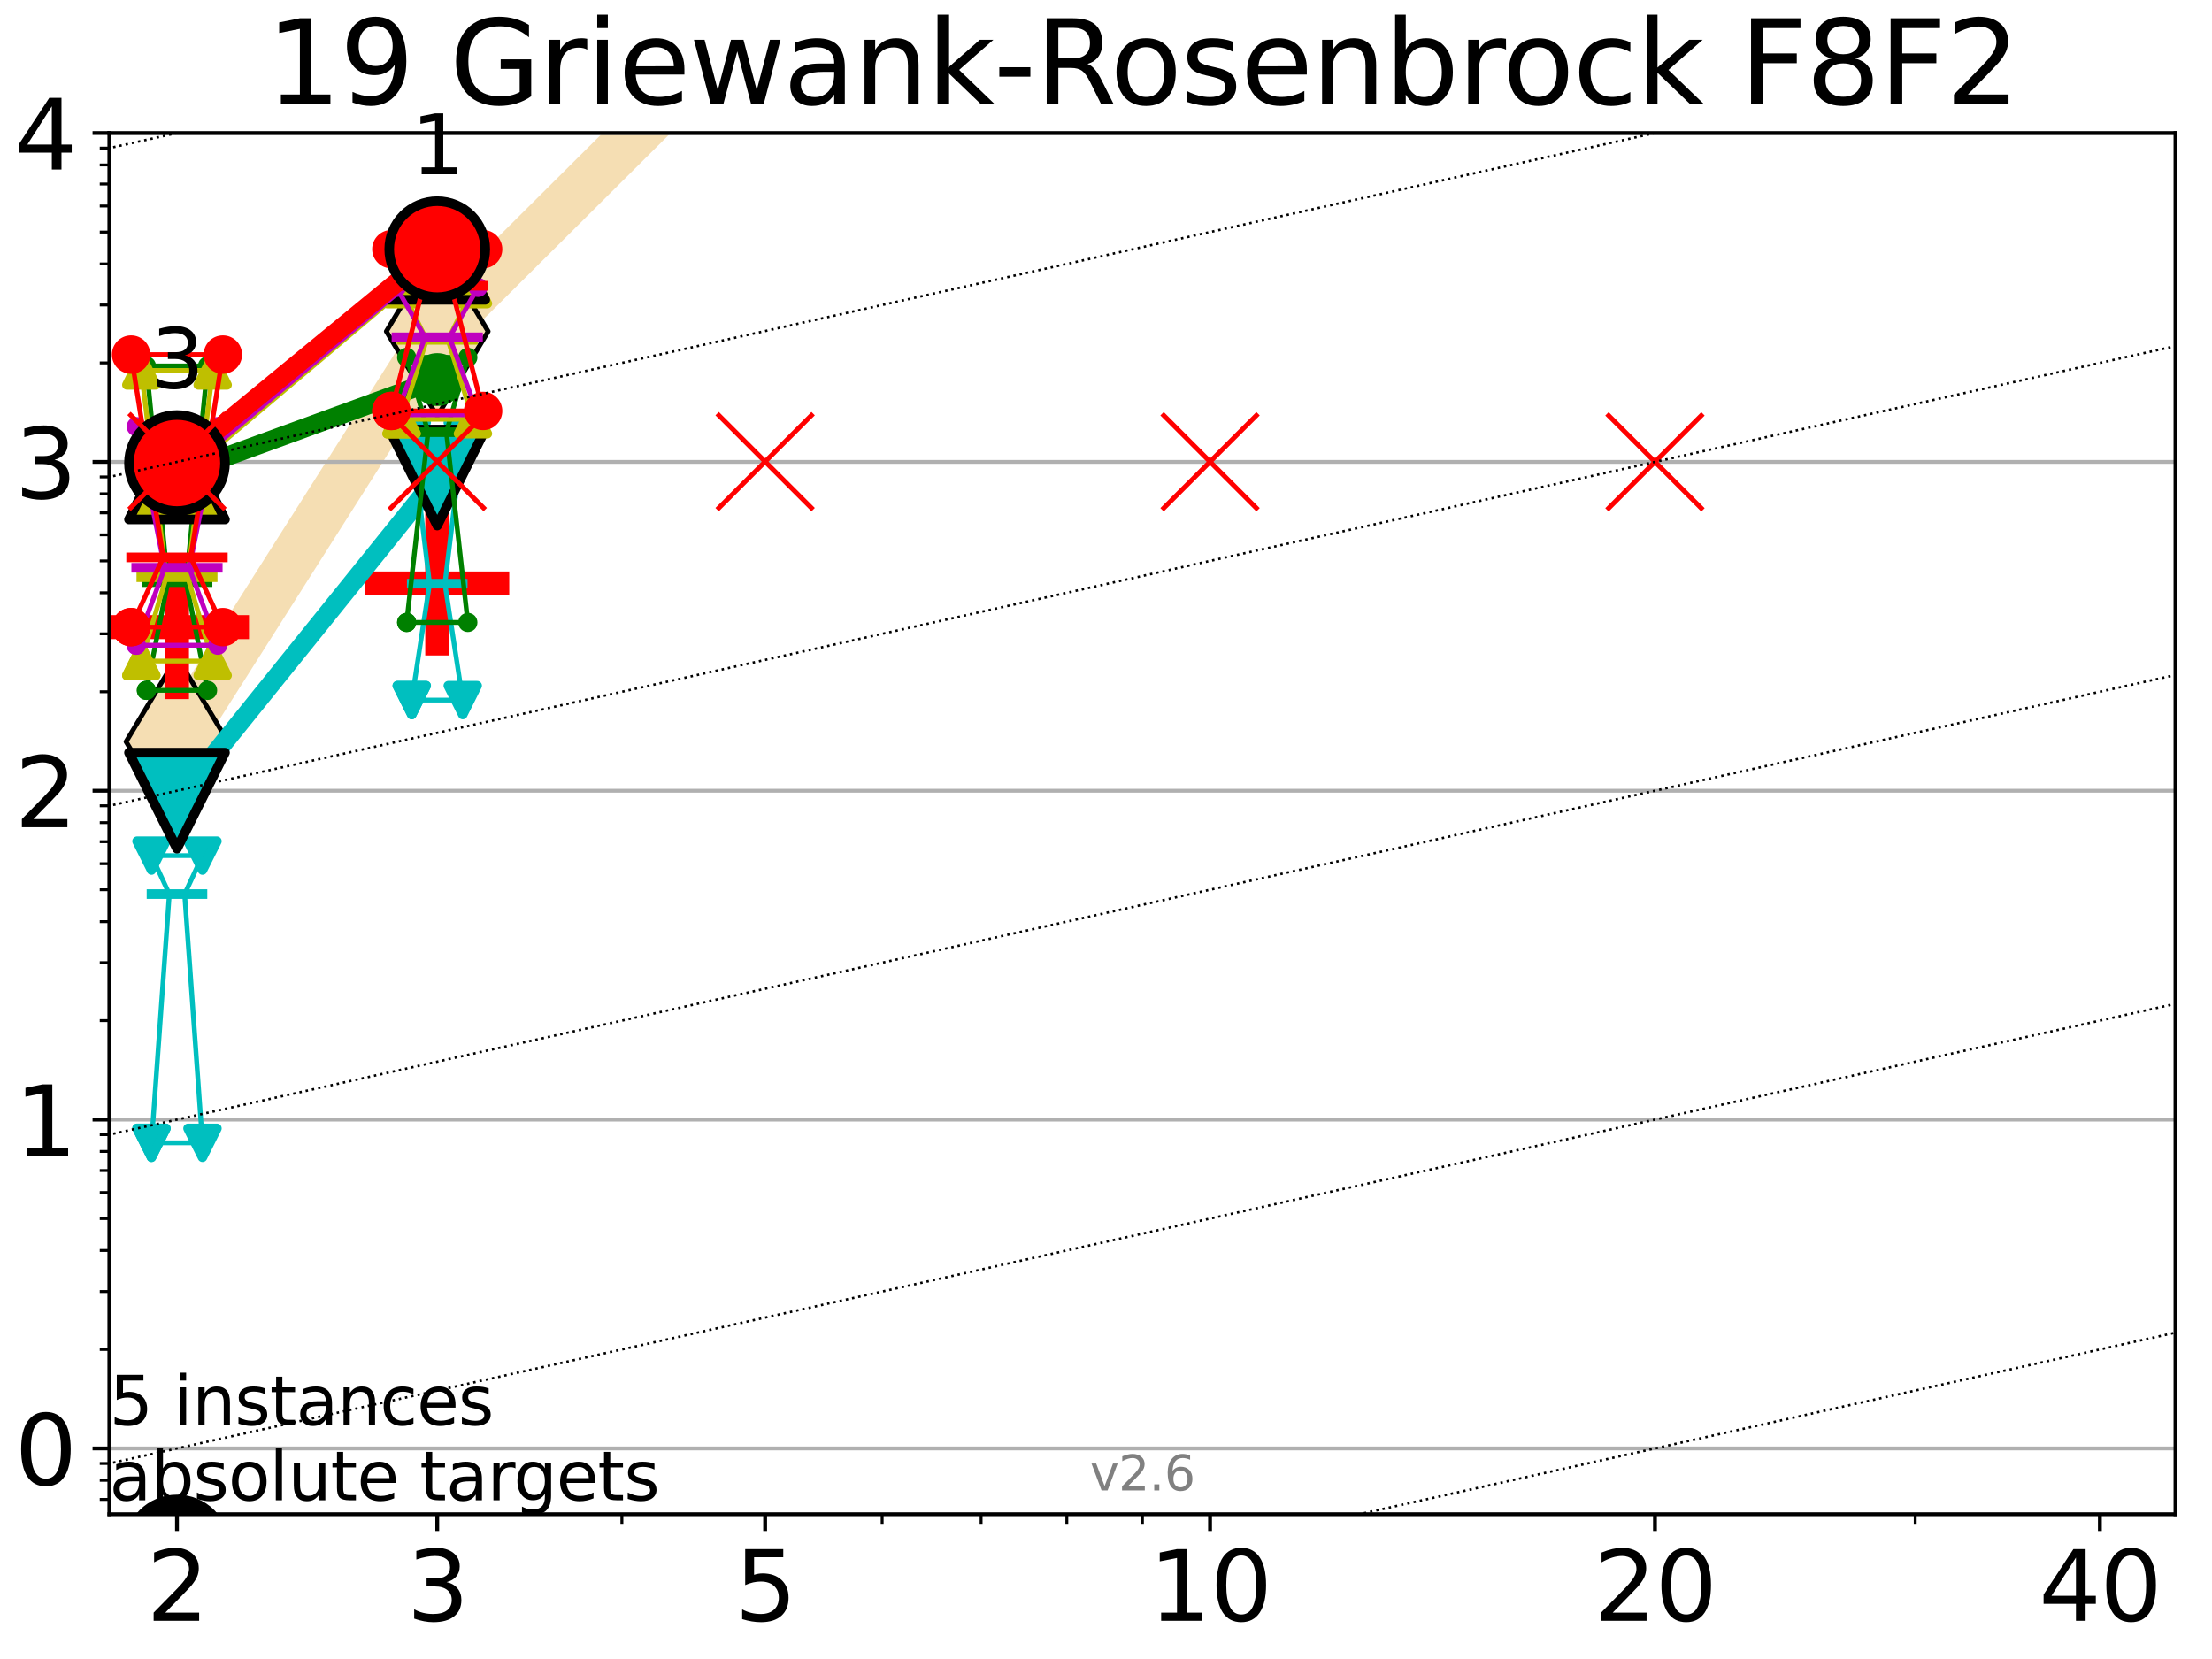 <?xml version="1.0" encoding="utf-8" standalone="no"?>
<!DOCTYPE svg PUBLIC "-//W3C//DTD SVG 1.1//EN"
  "http://www.w3.org/Graphics/SVG/1.1/DTD/svg11.dtd">
<svg xmlns:xlink="http://www.w3.org/1999/xlink" width="460.8pt" height="345.6pt" viewBox="0 0 460.8 345.6" xmlns="http://www.w3.org/2000/svg" version="1.1">
 <defs>
  <style type="text/css">*{stroke-linejoin: round; stroke-linecap: butt}</style>
 </defs>
 <g id="figure_1">
  <g id="patch_1">
   <path d="M 0 345.6 
L 460.8 345.6 
L 460.8 0 
L 0 0 
z
" style="fill: #ffffff"/>
  </g>
  <g id="axes_1">
   <g id="patch_2">
    <path d="M 22.78 315.44 
L 453.192 315.44 
L 453.192 27.72 
L 22.78 27.72 
z
" style="fill: #ffffff"/>
   </g>
   <g id="line2d_1">
    <path d="M 36.868 154.507 
L 91.085 69.035 
L 159.39 1.084 
L 163.12 -1 
" clip-path="url(#p3558c87717)" style="fill: none; stroke: #f5deb3; stroke-width: 10; stroke-linecap: square"/>
    <defs>
     <path id="me76cba3bd7" d="M -0 17.678 
L 10.607 0 
L 0 -17.678 
L -10.607 -0 
z
" style="stroke: #000000; stroke-linejoin: miter"/>
    </defs>
    <g clip-path="url(#p3558c87717)">
     <use xlink:href="#me76cba3bd7" x="36.868" y="154.507" style="fill: #f5deb3; stroke: #000000; stroke-linejoin: miter"/>
     <use xlink:href="#me76cba3bd7" x="91.085" y="69.035" style="fill: #f5deb3; stroke: #000000; stroke-linejoin: miter"/>
     <use xlink:href="#me76cba3bd7" x="159.39" y="1.084" style="fill: #f5deb3; stroke: #000000; stroke-linejoin: miter"/>
     <use xlink:href="#me76cba3bd7" x="163.12" y="-1" style="fill: #f5deb3; stroke: #000000; stroke-linejoin: miter"/>
    </g>
   </g>
   <g id="line2d_2">
    <defs>
     <path id="m2eb953e567" d="M -15 0 
L 15 0 
M 0 15 
L 0 -15 
" style="stroke: #ff0000; stroke-width: 5"/>
    </defs>
    <g clip-path="url(#p3558c87717)">
     <use xlink:href="#m2eb953e567" x="91.085" y="121.542" style="fill: #ff0000; stroke: #ff0000; stroke-width: 5"/>
    </g>
   </g>
   <g id="line2d_3">
    <g clip-path="url(#p3558c87717)">
     <use xlink:href="#m2eb953e567" x="36.868" y="130.64" style="fill: #ff0000; stroke: #ff0000; stroke-width: 5"/>
    </g>
   </g>
   <g id="matplotlib.axis_1">
    <g id="xtick_1">
     <g id="line2d_4">
      <defs>
       <path id="ma3a8cbf3e3" d="M 0 0 
L 0 3.5 
" style="stroke: #000000; stroke-width: 0.8"/>
      </defs>
      <g>
       <use xlink:href="#ma3a8cbf3e3" x="36.868" y="315.44" style="stroke: #000000; stroke-width: 0.8"/>
      </g>
     </g>
     <g id="text_1">
      <!-- 2 -->
      <g transform="translate(30.506 337.637)scale(0.2 -0.2)">
       <defs>
        <path id="DejaVuSans-32" d="M 1228 531 
L 3431 531 
L 3431 0 
L 469 0 
L 469 531 
Q 828 903 1448 1529 
Q 2069 2156 2228 2338 
Q 2531 2678 2651 2914 
Q 2772 3150 2772 3378 
Q 2772 3750 2511 3984 
Q 2250 4219 1831 4219 
Q 1534 4219 1204 4116 
Q 875 4013 500 3803 
L 500 4441 
Q 881 4594 1212 4672 
Q 1544 4750 1819 4750 
Q 2544 4750 2975 4387 
Q 3406 4025 3406 3419 
Q 3406 3131 3298 2873 
Q 3191 2616 2906 2266 
Q 2828 2175 2409 1742 
Q 1991 1309 1228 531 
z
" transform="scale(0.016)"/>
       </defs>
       <use xlink:href="#DejaVuSans-32"/>
      </g>
     </g>
    </g>
    <g id="xtick_2">
     <g id="line2d_5">
      <g>
       <use xlink:href="#ma3a8cbf3e3" x="91.085" y="315.44" style="stroke: #000000; stroke-width: 0.8"/>
      </g>
     </g>
     <g id="text_2">
      <!-- 3 -->
      <g transform="translate(84.723 337.637)scale(0.2 -0.2)">
       <defs>
        <path id="DejaVuSans-33" d="M 2597 2516 
Q 3050 2419 3304 2112 
Q 3559 1806 3559 1356 
Q 3559 666 3084 287 
Q 2609 -91 1734 -91 
Q 1441 -91 1130 -33 
Q 819 25 488 141 
L 488 750 
Q 750 597 1062 519 
Q 1375 441 1716 441 
Q 2309 441 2620 675 
Q 2931 909 2931 1356 
Q 2931 1769 2642 2001 
Q 2353 2234 1838 2234 
L 1294 2234 
L 1294 2753 
L 1863 2753 
Q 2328 2753 2575 2939 
Q 2822 3125 2822 3475 
Q 2822 3834 2567 4026 
Q 2313 4219 1838 4219 
Q 1578 4219 1281 4162 
Q 984 4106 628 3988 
L 628 4550 
Q 988 4650 1302 4700 
Q 1616 4750 1894 4750 
Q 2613 4750 3031 4423 
Q 3450 4097 3450 3541 
Q 3450 3153 3228 2886 
Q 3006 2619 2597 2516 
z
" transform="scale(0.016)"/>
       </defs>
       <use xlink:href="#DejaVuSans-33"/>
      </g>
     </g>
    </g>
    <g id="xtick_3">
     <g id="line2d_6">
      <g>
       <use xlink:href="#ma3a8cbf3e3" x="159.39" y="315.44" style="stroke: #000000; stroke-width: 0.8"/>
      </g>
     </g>
     <g id="text_3">
      <!-- 5 -->
      <g transform="translate(153.028 337.637)scale(0.2 -0.2)">
       <defs>
        <path id="DejaVuSans-35" d="M 691 4666 
L 3169 4666 
L 3169 4134 
L 1269 4134 
L 1269 2991 
Q 1406 3038 1543 3061 
Q 1681 3084 1819 3084 
Q 2600 3084 3056 2656 
Q 3513 2228 3513 1497 
Q 3513 744 3044 326 
Q 2575 -91 1722 -91 
Q 1428 -91 1123 -41 
Q 819 9 494 109 
L 494 744 
Q 775 591 1075 516 
Q 1375 441 1709 441 
Q 2250 441 2565 725 
Q 2881 1009 2881 1497 
Q 2881 1984 2565 2268 
Q 2250 2553 1709 2553 
Q 1456 2553 1204 2497 
Q 953 2441 691 2322 
L 691 4666 
z
" transform="scale(0.016)"/>
       </defs>
       <use xlink:href="#DejaVuSans-35"/>
      </g>
     </g>
    </g>
    <g id="xtick_4">
     <g id="line2d_7">
      <g>
       <use xlink:href="#ma3a8cbf3e3" x="252.074" y="315.44" style="stroke: #000000; stroke-width: 0.8"/>
      </g>
     </g>
     <g id="text_4">
      <!-- 10 -->
      <g transform="translate(239.349 337.637)scale(0.2 -0.2)">
       <defs>
        <path id="DejaVuSans-31" d="M 794 531 
L 1825 531 
L 1825 4091 
L 703 3866 
L 703 4441 
L 1819 4666 
L 2450 4666 
L 2450 531 
L 3481 531 
L 3481 0 
L 794 0 
L 794 531 
z
" transform="scale(0.016)"/>
        <path id="DejaVuSans-30" d="M 2034 4250 
Q 1547 4250 1301 3770 
Q 1056 3291 1056 2328 
Q 1056 1369 1301 889 
Q 1547 409 2034 409 
Q 2525 409 2770 889 
Q 3016 1369 3016 2328 
Q 3016 3291 2770 3770 
Q 2525 4250 2034 4250 
z
M 2034 4750 
Q 2819 4750 3233 4129 
Q 3647 3509 3647 2328 
Q 3647 1150 3233 529 
Q 2819 -91 2034 -91 
Q 1250 -91 836 529 
Q 422 1150 422 2328 
Q 422 3509 836 4129 
Q 1250 4750 2034 4750 
z
" transform="scale(0.016)"/>
       </defs>
       <use xlink:href="#DejaVuSans-31"/>
       <use xlink:href="#DejaVuSans-30" x="63.623"/>
      </g>
     </g>
    </g>
    <g id="xtick_5">
     <g id="line2d_8">
      <g>
       <use xlink:href="#ma3a8cbf3e3" x="344.758" y="315.44" style="stroke: #000000; stroke-width: 0.8"/>
      </g>
     </g>
     <g id="text_5">
      <!-- 20 -->
      <g transform="translate(332.033 337.637)scale(0.2 -0.2)">
       <use xlink:href="#DejaVuSans-32"/>
       <use xlink:href="#DejaVuSans-30" x="63.623"/>
      </g>
     </g>
    </g>
    <g id="xtick_6">
     <g id="line2d_9">
      <g>
       <use xlink:href="#ma3a8cbf3e3" x="437.443" y="315.44" style="stroke: #000000; stroke-width: 0.8"/>
      </g>
     </g>
     <g id="text_6">
      <!-- 40 -->
      <g transform="translate(424.718 337.637)scale(0.2 -0.2)">
       <defs>
        <path id="DejaVuSans-34" d="M 2419 4116 
L 825 1625 
L 2419 1625 
L 2419 4116 
z
M 2253 4666 
L 3047 4666 
L 3047 1625 
L 3713 1625 
L 3713 1100 
L 3047 1100 
L 3047 0 
L 2419 0 
L 2419 1100 
L 313 1100 
L 313 1709 
L 2253 4666 
z
" transform="scale(0.016)"/>
       </defs>
       <use xlink:href="#DejaVuSans-34"/>
       <use xlink:href="#DejaVuSans-30" x="63.623"/>
      </g>
     </g>
    </g>
    <g id="xtick_7">
     <g id="line2d_10">
      <defs>
       <path id="ma056502446" d="M 0 0 
L 0 2 
" style="stroke: #000000; stroke-width: 0.6"/>
      </defs>
      <g>
       <use xlink:href="#ma056502446" x="129.552" y="315.44" style="stroke: #000000; stroke-width: 0.6"/>
      </g>
     </g>
    </g>
    <g id="xtick_8">
     <g id="line2d_11">
      <g>
       <use xlink:href="#ma056502446" x="183.769" y="315.44" style="stroke: #000000; stroke-width: 0.6"/>
      </g>
     </g>
    </g>
    <g id="xtick_9">
     <g id="line2d_12">
      <g>
       <use xlink:href="#ma056502446" x="204.381" y="315.44" style="stroke: #000000; stroke-width: 0.6"/>
      </g>
     </g>
    </g>
    <g id="xtick_10">
     <g id="line2d_13">
      <g>
       <use xlink:href="#ma056502446" x="222.237" y="315.44" style="stroke: #000000; stroke-width: 0.6"/>
      </g>
     </g>
    </g>
    <g id="xtick_11">
     <g id="line2d_14">
      <g>
       <use xlink:href="#ma056502446" x="237.986" y="315.44" style="stroke: #000000; stroke-width: 0.6"/>
      </g>
     </g>
    </g>
    <g id="xtick_12">
     <g id="line2d_15">
      <g>
       <use xlink:href="#ma056502446" x="398.975" y="315.44" style="stroke: #000000; stroke-width: 0.6"/>
      </g>
     </g>
    </g>
   </g>
   <g id="matplotlib.axis_2">
    <g id="ytick_1">
     <g id="line2d_16">
      <path d="M 22.78 301.739 
L 453.192 301.739 
" clip-path="url(#p3558c87717)" style="fill: none; stroke: #b0b0b0; stroke-width: 0.8; stroke-linecap: square"/>
     </g>
     <g id="line2d_17">
      <defs>
       <path id="m1769ad1063" d="M 0 0 
L -3.5 0 
" style="stroke: #000000; stroke-width: 0.8"/>
      </defs>
      <g>
       <use xlink:href="#m1769ad1063" x="22.78" y="301.739" style="stroke: #000000; stroke-width: 0.8"/>
      </g>
     </g>
     <g id="text_7">
      <!-- 0 -->
      <g transform="translate(3.055 309.337)scale(0.2 -0.2)">
       <use xlink:href="#DejaVuSans-30"/>
      </g>
     </g>
    </g>
    <g id="ytick_2">
     <g id="line2d_18">
      <path d="M 22.78 233.234 
L 453.192 233.234 
" clip-path="url(#p3558c87717)" style="fill: none; stroke: #b0b0b0; stroke-width: 0.8; stroke-linecap: square"/>
     </g>
     <g id="line2d_19">
      <g>
       <use xlink:href="#m1769ad1063" x="22.78" y="233.234" style="stroke: #000000; stroke-width: 0.8"/>
      </g>
     </g>
     <g id="text_8">
      <!-- 1 -->
      <g transform="translate(3.055 240.833)scale(0.2 -0.2)">
       <use xlink:href="#DejaVuSans-31"/>
      </g>
     </g>
    </g>
    <g id="ytick_3">
     <g id="line2d_20">
      <path d="M 22.78 164.73 
L 453.192 164.73 
" clip-path="url(#p3558c87717)" style="fill: none; stroke: #b0b0b0; stroke-width: 0.8; stroke-linecap: square"/>
     </g>
     <g id="line2d_21">
      <g>
       <use xlink:href="#m1769ad1063" x="22.78" y="164.73" style="stroke: #000000; stroke-width: 0.8"/>
      </g>
     </g>
     <g id="text_9">
      <!-- 2 -->
      <g transform="translate(3.055 172.328)scale(0.2 -0.2)">
       <use xlink:href="#DejaVuSans-32"/>
      </g>
     </g>
    </g>
    <g id="ytick_4">
     <g id="line2d_22">
      <path d="M 22.78 96.225 
L 453.192 96.225 
" clip-path="url(#p3558c87717)" style="fill: none; stroke: #b0b0b0; stroke-width: 0.8; stroke-linecap: square"/>
     </g>
     <g id="line2d_23">
      <g>
       <use xlink:href="#m1769ad1063" x="22.78" y="96.225" style="stroke: #000000; stroke-width: 0.8"/>
      </g>
     </g>
     <g id="text_10">
      <!-- 3 -->
      <g transform="translate(3.055 103.823)scale(0.2 -0.2)">
       <use xlink:href="#DejaVuSans-33"/>
      </g>
     </g>
    </g>
    <g id="ytick_5">
     <g id="line2d_24">
      <path d="M 22.78 27.72 
L 453.192 27.72 
" clip-path="url(#p3558c87717)" style="fill: none; stroke: #b0b0b0; stroke-width: 0.8; stroke-linecap: square"/>
     </g>
     <g id="line2d_25">
      <g>
       <use xlink:href="#m1769ad1063" x="22.78" y="27.72" style="stroke: #000000; stroke-width: 0.8"/>
      </g>
     </g>
     <g id="text_11">
      <!-- 4 -->
      <g transform="translate(3.055 35.318)scale(0.2 -0.2)">
       <use xlink:href="#DejaVuSans-34"/>
      </g>
     </g>
    </g>
    <g id="ytick_6">
     <g id="line2d_26">
      <defs>
       <path id="mbce7f045b0" d="M 0 0 
L -2 0 
" style="stroke: #000000; stroke-width: 0.6"/>
      </defs>
      <g>
       <use xlink:href="#mbce7f045b0" x="22.78" y="312.351" style="stroke: #000000; stroke-width: 0.6"/>
      </g>
     </g>
    </g>
    <g id="ytick_7">
     <g id="line2d_27">
      <g>
       <use xlink:href="#mbce7f045b0" x="22.78" y="308.378" style="stroke: #000000; stroke-width: 0.6"/>
      </g>
     </g>
    </g>
    <g id="ytick_8">
     <g id="line2d_28">
      <g>
       <use xlink:href="#mbce7f045b0" x="22.78" y="304.874" style="stroke: #000000; stroke-width: 0.6"/>
      </g>
     </g>
    </g>
    <g id="ytick_9">
     <g id="line2d_29">
      <g>
       <use xlink:href="#mbce7f045b0" x="22.78" y="281.117" style="stroke: #000000; stroke-width: 0.6"/>
      </g>
     </g>
    </g>
    <g id="ytick_10">
     <g id="line2d_30">
      <g>
       <use xlink:href="#mbce7f045b0" x="22.78" y="269.054" style="stroke: #000000; stroke-width: 0.6"/>
      </g>
     </g>
    </g>
    <g id="ytick_11">
     <g id="line2d_31">
      <g>
       <use xlink:href="#mbce7f045b0" x="22.78" y="260.495" style="stroke: #000000; stroke-width: 0.6"/>
      </g>
     </g>
    </g>
    <g id="ytick_12">
     <g id="line2d_32">
      <g>
       <use xlink:href="#mbce7f045b0" x="22.78" y="253.856" style="stroke: #000000; stroke-width: 0.6"/>
      </g>
     </g>
    </g>
    <g id="ytick_13">
     <g id="line2d_33">
      <g>
       <use xlink:href="#mbce7f045b0" x="22.78" y="248.432" style="stroke: #000000; stroke-width: 0.6"/>
      </g>
     </g>
    </g>
    <g id="ytick_14">
     <g id="line2d_34">
      <g>
       <use xlink:href="#mbce7f045b0" x="22.78" y="243.846" style="stroke: #000000; stroke-width: 0.6"/>
      </g>
     </g>
    </g>
    <g id="ytick_15">
     <g id="line2d_35">
      <g>
       <use xlink:href="#mbce7f045b0" x="22.78" y="239.873" style="stroke: #000000; stroke-width: 0.6"/>
      </g>
     </g>
    </g>
    <g id="ytick_16">
     <g id="line2d_36">
      <g>
       <use xlink:href="#mbce7f045b0" x="22.78" y="236.369" style="stroke: #000000; stroke-width: 0.6"/>
      </g>
     </g>
    </g>
    <g id="ytick_17">
     <g id="line2d_37">
      <g>
       <use xlink:href="#mbce7f045b0" x="22.78" y="212.612" style="stroke: #000000; stroke-width: 0.6"/>
      </g>
     </g>
    </g>
    <g id="ytick_18">
     <g id="line2d_38">
      <g>
       <use xlink:href="#mbce7f045b0" x="22.78" y="200.549" style="stroke: #000000; stroke-width: 0.6"/>
      </g>
     </g>
    </g>
    <g id="ytick_19">
     <g id="line2d_39">
      <g>
       <use xlink:href="#mbce7f045b0" x="22.78" y="191.99" style="stroke: #000000; stroke-width: 0.6"/>
      </g>
     </g>
    </g>
    <g id="ytick_20">
     <g id="line2d_40">
      <g>
       <use xlink:href="#mbce7f045b0" x="22.78" y="185.352" style="stroke: #000000; stroke-width: 0.6"/>
      </g>
     </g>
    </g>
    <g id="ytick_21">
     <g id="line2d_41">
      <g>
       <use xlink:href="#mbce7f045b0" x="22.78" y="179.927" style="stroke: #000000; stroke-width: 0.6"/>
      </g>
     </g>
    </g>
    <g id="ytick_22">
     <g id="line2d_42">
      <g>
       <use xlink:href="#mbce7f045b0" x="22.78" y="175.341" style="stroke: #000000; stroke-width: 0.6"/>
      </g>
     </g>
    </g>
    <g id="ytick_23">
     <g id="line2d_43">
      <g>
       <use xlink:href="#mbce7f045b0" x="22.78" y="171.368" style="stroke: #000000; stroke-width: 0.6"/>
      </g>
     </g>
    </g>
    <g id="ytick_24">
     <g id="line2d_44">
      <g>
       <use xlink:href="#mbce7f045b0" x="22.78" y="167.864" style="stroke: #000000; stroke-width: 0.6"/>
      </g>
     </g>
    </g>
    <g id="ytick_25">
     <g id="line2d_45">
      <g>
       <use xlink:href="#mbce7f045b0" x="22.78" y="144.108" style="stroke: #000000; stroke-width: 0.6"/>
      </g>
     </g>
    </g>
    <g id="ytick_26">
     <g id="line2d_46">
      <g>
       <use xlink:href="#mbce7f045b0" x="22.78" y="132.044" style="stroke: #000000; stroke-width: 0.6"/>
      </g>
     </g>
    </g>
    <g id="ytick_27">
     <g id="line2d_47">
      <g>
       <use xlink:href="#mbce7f045b0" x="22.78" y="123.486" style="stroke: #000000; stroke-width: 0.6"/>
      </g>
     </g>
    </g>
    <g id="ytick_28">
     <g id="line2d_48">
      <g>
       <use xlink:href="#mbce7f045b0" x="22.78" y="116.847" style="stroke: #000000; stroke-width: 0.6"/>
      </g>
     </g>
    </g>
    <g id="ytick_29">
     <g id="line2d_49">
      <g>
       <use xlink:href="#mbce7f045b0" x="22.78" y="111.422" style="stroke: #000000; stroke-width: 0.6"/>
      </g>
     </g>
    </g>
    <g id="ytick_30">
     <g id="line2d_50">
      <g>
       <use xlink:href="#mbce7f045b0" x="22.78" y="106.836" style="stroke: #000000; stroke-width: 0.6"/>
      </g>
     </g>
    </g>
    <g id="ytick_31">
     <g id="line2d_51">
      <g>
       <use xlink:href="#mbce7f045b0" x="22.78" y="102.864" style="stroke: #000000; stroke-width: 0.6"/>
      </g>
     </g>
    </g>
    <g id="ytick_32">
     <g id="line2d_52">
      <g>
       <use xlink:href="#mbce7f045b0" x="22.78" y="99.359" style="stroke: #000000; stroke-width: 0.6"/>
      </g>
     </g>
    </g>
    <g id="ytick_33">
     <g id="line2d_53">
      <g>
       <use xlink:href="#mbce7f045b0" x="22.78" y="75.603" style="stroke: #000000; stroke-width: 0.6"/>
      </g>
     </g>
    </g>
    <g id="ytick_34">
     <g id="line2d_54">
      <g>
       <use xlink:href="#mbce7f045b0" x="22.78" y="63.54" style="stroke: #000000; stroke-width: 0.6"/>
      </g>
     </g>
    </g>
    <g id="ytick_35">
     <g id="line2d_55">
      <g>
       <use xlink:href="#mbce7f045b0" x="22.78" y="54.981" style="stroke: #000000; stroke-width: 0.6"/>
      </g>
     </g>
    </g>
    <g id="ytick_36">
     <g id="line2d_56">
      <g>
       <use xlink:href="#mbce7f045b0" x="22.78" y="48.342" style="stroke: #000000; stroke-width: 0.6"/>
      </g>
     </g>
    </g>
    <g id="ytick_37">
     <g id="line2d_57">
      <g>
       <use xlink:href="#mbce7f045b0" x="22.78" y="42.918" style="stroke: #000000; stroke-width: 0.6"/>
      </g>
     </g>
    </g>
    <g id="ytick_38">
     <g id="line2d_58">
      <g>
       <use xlink:href="#mbce7f045b0" x="22.78" y="38.332" style="stroke: #000000; stroke-width: 0.6"/>
      </g>
     </g>
    </g>
    <g id="ytick_39">
     <g id="line2d_59">
      <g>
       <use xlink:href="#mbce7f045b0" x="22.78" y="34.359" style="stroke: #000000; stroke-width: 0.6"/>
      </g>
     </g>
    </g>
    <g id="ytick_40">
     <g id="line2d_60">
      <g>
       <use xlink:href="#mbce7f045b0" x="22.78" y="30.855" style="stroke: #000000; stroke-width: 0.6"/>
      </g>
     </g>
    </g>
   </g>
   <g id="line2d_61">
    <path d="M 33.682 322.361 
L 35.912 322.361 
L 33.682 322.361 
L 40.054 322.361 
L 37.824 322.361 
L 40.054 322.361 
L 33.682 322.361 
" clip-path="url(#p3558c87717)" style="fill: none; stroke: #000000; stroke-linecap: square"/>
   </g>
   <g id="line2d_62">
    <path d="M 33.682 322.361 
L 40.054 322.361 
L 40.054 322.361 
L 33.682 322.361 
L 33.682 322.361 
" clip-path="url(#p3558c87717)" style="fill: none"/>
    <defs>
     <path id="m8e011bde32" d="M 0 3 
C 0.796 3 1.559 2.684 2.121 2.121 
C 2.684 1.559 3 0.796 3 0 
C 3 -0.796 2.684 -1.559 2.121 -2.121 
C 1.559 -2.684 0.796 -3 0 -3 
C -0.796 -3 -1.559 -2.684 -2.121 -2.121 
C -2.684 -1.559 -3 -0.796 -3 0 
C -3 0.796 -2.684 1.559 -2.121 2.121 
C -1.559 2.684 -0.796 3 0 3 
z
" style="stroke: #000000; stroke-width: 2"/>
    </defs>
    <g clip-path="url(#p3558c87717)">
     <use xlink:href="#m8e011bde32" x="33.682" y="322.361" style="stroke: #000000; stroke-width: 2"/>
     <use xlink:href="#m8e011bde32" x="40.054" y="322.361" style="stroke: #000000; stroke-width: 2"/>
     <use xlink:href="#m8e011bde32" x="40.054" y="322.361" style="stroke: #000000; stroke-width: 2"/>
     <use xlink:href="#m8e011bde32" x="33.682" y="322.361" style="stroke: #000000; stroke-width: 2"/>
     <use xlink:href="#m8e011bde32" x="33.682" y="322.361" style="stroke: #000000; stroke-width: 2"/>
    </g>
   </g>
   <g id="line2d_63">
    <path d="M 33.682 322.361 
L 40.054 322.361 
" clip-path="url(#p3558c87717)" style="fill: none; stroke: #000000; stroke-width: 2; stroke-linecap: square"/>
   </g>
   <g id="line2d_64">
    <path d="M 87.899 334.424 
L 90.129 334.424 
L 87.899 334.424 
L 94.271 334.424 
L 92.041 334.424 
L 94.271 334.424 
L 87.899 334.424 
" clip-path="url(#p3558c87717)" style="fill: none; stroke: #000000; stroke-linecap: square"/>
   </g>
   <g id="line2d_65">
    <path d="M 87.899 334.424 
L 94.271 334.424 
L 94.271 334.424 
L 87.899 334.424 
L 87.899 334.424 
" clip-path="url(#p3558c87717)" style="fill: none"/>
    <g clip-path="url(#p3558c87717)">
     <use xlink:href="#m8e011bde32" x="87.899" y="334.424" style="stroke: #000000; stroke-width: 2"/>
     <use xlink:href="#m8e011bde32" x="94.271" y="334.424" style="stroke: #000000; stroke-width: 2"/>
     <use xlink:href="#m8e011bde32" x="94.271" y="334.424" style="stroke: #000000; stroke-width: 2"/>
     <use xlink:href="#m8e011bde32" x="87.899" y="334.424" style="stroke: #000000; stroke-width: 2"/>
     <use xlink:href="#m8e011bde32" x="87.899" y="334.424" style="stroke: #000000; stroke-width: 2"/>
    </g>
   </g>
   <g id="line2d_66">
    <path d="M 87.899 334.424 
L 94.271 334.424 
" clip-path="url(#p3558c87717)" style="fill: none; stroke: #000000; stroke-width: 2; stroke-linecap: square"/>
   </g>
   <g id="line2d_67">
    <path clip-path="url(#p3558c87717)" style="fill: none; stroke: #000000; stroke-linecap: square"/>
   </g>
   <g id="line2d_68">
    <path clip-path="url(#p3558c87717)" style="fill: none"/>
    <g clip-path="url(#p3558c87717)">
     <use xlink:href="#m8e011bde32" x="156.204" y="349.622" style="stroke: #000000; stroke-width: 2"/>
     <use xlink:href="#m8e011bde32" x="162.576" y="349.622" style="stroke: #000000; stroke-width: 2"/>
     <use xlink:href="#m8e011bde32" x="162.576" y="349.622" style="stroke: #000000; stroke-width: 2"/>
     <use xlink:href="#m8e011bde32" x="156.204" y="349.622" style="stroke: #000000; stroke-width: 2"/>
     <use xlink:href="#m8e011bde32" x="156.204" y="349.622" style="stroke: #000000; stroke-width: 2"/>
    </g>
   </g>
   <g id="line2d_69">
    <path clip-path="url(#p3558c87717)" style="fill: none; stroke: #000000; stroke-width: 2; stroke-linecap: square"/>
   </g>
   <g id="line2d_70">
    <path clip-path="url(#p3558c87717)" style="fill: none; stroke: #000000; stroke-linecap: square"/>
   </g>
   <g id="line2d_71">
    <path clip-path="url(#p3558c87717)" style="fill: none"/>
    <g clip-path="url(#p3558c87717)">
     <use xlink:href="#m8e011bde32" x="248.888" y="370.244" style="stroke: #000000; stroke-width: 2"/>
     <use xlink:href="#m8e011bde32" x="255.26" y="370.244" style="stroke: #000000; stroke-width: 2"/>
     <use xlink:href="#m8e011bde32" x="255.26" y="370.244" style="stroke: #000000; stroke-width: 2"/>
     <use xlink:href="#m8e011bde32" x="248.888" y="370.244" style="stroke: #000000; stroke-width: 2"/>
     <use xlink:href="#m8e011bde32" x="248.888" y="370.244" style="stroke: #000000; stroke-width: 2"/>
    </g>
   </g>
   <g id="line2d_72">
    <path clip-path="url(#p3558c87717)" style="fill: none; stroke: #000000; stroke-width: 2; stroke-linecap: square"/>
   </g>
   <g id="line2d_73">
    <path clip-path="url(#p3558c87717)" style="fill: none; stroke: #000000; stroke-linecap: square"/>
   </g>
   <g id="line2d_74">
    <path clip-path="url(#p3558c87717)" style="fill: none"/>
    <g clip-path="url(#p3558c87717)">
     <use xlink:href="#m8e011bde32" x="341.572" y="390.866" style="stroke: #000000; stroke-width: 2"/>
     <use xlink:href="#m8e011bde32" x="347.945" y="390.866" style="stroke: #000000; stroke-width: 2"/>
     <use xlink:href="#m8e011bde32" x="347.945" y="390.866" style="stroke: #000000; stroke-width: 2"/>
     <use xlink:href="#m8e011bde32" x="341.572" y="390.866" style="stroke: #000000; stroke-width: 2"/>
     <use xlink:href="#m8e011bde32" x="341.572" y="390.866" style="stroke: #000000; stroke-width: 2"/>
    </g>
   </g>
   <g id="line2d_75">
    <path clip-path="url(#p3558c87717)" style="fill: none; stroke: #000000; stroke-width: 2; stroke-linecap: square"/>
   </g>
   <g id="line2d_76">
    <path d="M 36.868 322.361 
L 91.085 334.424 
" clip-path="url(#p3558c87717)" style="fill: none; stroke: #000000; stroke-width: 4; stroke-linecap: square"/>
   </g>
   <g id="line2d_77">
    <path d="M 91.085 334.424 
L 145.809 346.6 
" clip-path="url(#p3558c87717)" style="fill: none; stroke: #000000; stroke-width: 4; stroke-linecap: square"/>
   </g>
   <g id="line2d_78">
    <path clip-path="url(#p3558c87717)" style="fill: none; stroke: #000000; stroke-width: 4; stroke-linecap: square"/>
   </g>
   <g id="line2d_79">
    <path clip-path="url(#p3558c87717)" style="fill: none; stroke: #000000; stroke-width: 4; stroke-linecap: square"/>
   </g>
   <g id="line2d_80">
    <path d="M 36.868 322.361 
L 91.085 334.424 
L 145.809 346.6 
" clip-path="url(#p3558c87717)" style="fill: none"/>
    <defs>
     <path id="m87855810b7" d="M 0 10 
C 2.652 10 5.196 8.946 7.071 7.071 
C 8.946 5.196 10 2.652 10 0 
C 10 -2.652 8.946 -5.196 7.071 -7.071 
C 5.196 -8.946 2.652 -10 0 -10 
C -2.652 -10 -5.196 -8.946 -7.071 -7.071 
C -8.946 -5.196 -10 -2.652 -10 0 
C -10 2.652 -8.946 5.196 -7.071 7.071 
C -5.196 8.946 -2.652 10 0 10 
z
" style="stroke: #000000; stroke-width: 2"/>
    </defs>
    <g clip-path="url(#p3558c87717)">
     <use xlink:href="#m87855810b7" x="36.868" y="322.361" style="stroke: #000000; stroke-width: 2"/>
     <use xlink:href="#m87855810b7" x="91.085" y="334.424" style="stroke: #000000; stroke-width: 2"/>
     <use xlink:href="#m87855810b7" x="159.39" y="349.622" style="stroke: #000000; stroke-width: 2"/>
     <use xlink:href="#m87855810b7" x="252.074" y="370.244" style="stroke: #000000; stroke-width: 2"/>
     <use xlink:href="#m87855810b7" x="344.758" y="390.866" style="stroke: #000000; stroke-width: 2"/>
    </g>
   </g>
   <g id="line2d_81">
    <path d="M 32.62 322.361 
L 35.594 322.361 
L 32.62 322.361 
L 41.116 322.361 
L 38.143 322.361 
L 41.116 322.361 
L 32.62 322.361 
" clip-path="url(#p3558c87717)" style="fill: none; stroke: #0000ff; stroke-linecap: square"/>
   </g>
   <g id="line2d_82">
    <path d="M 32.62 322.361 
L 41.116 322.361 
L 41.116 322.361 
L 32.62 322.361 
L 32.62 322.361 
" clip-path="url(#p3558c87717)" style="fill: none"/>
    <defs>
     <path id="m79379b21dd" d="M 0 1.5 
C 0.398 1.5 0.779 1.342 1.061 1.061 
C 1.342 0.779 1.5 0.398 1.5 0 
C 1.5 -0.398 1.342 -0.779 1.061 -1.061 
C 0.779 -1.342 0.398 -1.5 0 -1.5 
C -0.398 -1.5 -0.779 -1.342 -1.061 -1.061 
C -1.342 -0.779 -1.5 -0.398 -1.5 0 
C -1.5 0.398 -1.342 0.779 -1.061 1.061 
C -0.779 1.342 -0.398 1.5 0 1.5 
z
" style="stroke: #0000ff"/>
    </defs>
    <g clip-path="url(#p3558c87717)">
     <use xlink:href="#m79379b21dd" x="32.62" y="322.361" style="fill: #0000ff; stroke: #0000ff"/>
     <use xlink:href="#m79379b21dd" x="41.116" y="322.361" style="fill: #0000ff; stroke: #0000ff"/>
     <use xlink:href="#m79379b21dd" x="41.116" y="322.361" style="fill: #0000ff; stroke: #0000ff"/>
     <use xlink:href="#m79379b21dd" x="32.62" y="322.361" style="fill: #0000ff; stroke: #0000ff"/>
     <use xlink:href="#m79379b21dd" x="32.62" y="322.361" style="fill: #0000ff; stroke: #0000ff"/>
    </g>
   </g>
   <g id="line2d_83">
    <path d="M 32.62 322.361 
L 41.116 322.361 
" clip-path="url(#p3558c87717)" style="fill: none; stroke: #0000ff; stroke-width: 2; stroke-linecap: square"/>
   </g>
   <g id="line2d_84">
    <path d="M 86.837 334.424 
L 89.811 334.424 
L 86.837 334.424 
L 95.333 334.424 
L 92.359 334.424 
L 95.333 334.424 
L 86.837 334.424 
" clip-path="url(#p3558c87717)" style="fill: none; stroke: #0000ff; stroke-linecap: square"/>
   </g>
   <g id="line2d_85">
    <path d="M 86.837 334.424 
L 95.333 334.424 
L 95.333 334.424 
L 86.837 334.424 
L 86.837 334.424 
" clip-path="url(#p3558c87717)" style="fill: none"/>
    <g clip-path="url(#p3558c87717)">
     <use xlink:href="#m79379b21dd" x="86.837" y="334.424" style="fill: #0000ff; stroke: #0000ff"/>
     <use xlink:href="#m79379b21dd" x="95.333" y="334.424" style="fill: #0000ff; stroke: #0000ff"/>
     <use xlink:href="#m79379b21dd" x="95.333" y="334.424" style="fill: #0000ff; stroke: #0000ff"/>
     <use xlink:href="#m79379b21dd" x="86.837" y="334.424" style="fill: #0000ff; stroke: #0000ff"/>
     <use xlink:href="#m79379b21dd" x="86.837" y="334.424" style="fill: #0000ff; stroke: #0000ff"/>
    </g>
   </g>
   <g id="line2d_86">
    <path d="M 86.837 334.424 
L 95.333 334.424 
" clip-path="url(#p3558c87717)" style="fill: none; stroke: #0000ff; stroke-width: 2; stroke-linecap: square"/>
   </g>
   <g id="line2d_87">
    <path clip-path="url(#p3558c87717)" style="fill: none; stroke: #0000ff; stroke-linecap: square"/>
   </g>
   <g id="line2d_88">
    <path clip-path="url(#p3558c87717)" style="fill: none"/>
    <g clip-path="url(#p3558c87717)">
     <use xlink:href="#m79379b21dd" x="155.142" y="349.622" style="fill: #0000ff; stroke: #0000ff"/>
     <use xlink:href="#m79379b21dd" x="163.638" y="349.622" style="fill: #0000ff; stroke: #0000ff"/>
     <use xlink:href="#m79379b21dd" x="163.638" y="349.622" style="fill: #0000ff; stroke: #0000ff"/>
     <use xlink:href="#m79379b21dd" x="155.142" y="349.622" style="fill: #0000ff; stroke: #0000ff"/>
     <use xlink:href="#m79379b21dd" x="155.142" y="349.622" style="fill: #0000ff; stroke: #0000ff"/>
    </g>
   </g>
   <g id="line2d_89">
    <path clip-path="url(#p3558c87717)" style="fill: none; stroke: #0000ff; stroke-width: 2; stroke-linecap: square"/>
   </g>
   <g id="line2d_90">
    <path clip-path="url(#p3558c87717)" style="fill: none; stroke: #0000ff; stroke-linecap: square"/>
   </g>
   <g id="line2d_91">
    <path clip-path="url(#p3558c87717)" style="fill: none"/>
    <g clip-path="url(#p3558c87717)">
     <use xlink:href="#m79379b21dd" x="247.826" y="370.244" style="fill: #0000ff; stroke: #0000ff"/>
     <use xlink:href="#m79379b21dd" x="256.322" y="370.244" style="fill: #0000ff; stroke: #0000ff"/>
     <use xlink:href="#m79379b21dd" x="256.322" y="370.244" style="fill: #0000ff; stroke: #0000ff"/>
     <use xlink:href="#m79379b21dd" x="247.826" y="370.244" style="fill: #0000ff; stroke: #0000ff"/>
     <use xlink:href="#m79379b21dd" x="247.826" y="370.244" style="fill: #0000ff; stroke: #0000ff"/>
    </g>
   </g>
   <g id="line2d_92">
    <path clip-path="url(#p3558c87717)" style="fill: none; stroke: #0000ff; stroke-width: 2; stroke-linecap: square"/>
   </g>
   <g id="line2d_93">
    <path clip-path="url(#p3558c87717)" style="fill: none; stroke: #0000ff; stroke-linecap: square"/>
   </g>
   <g id="line2d_94">
    <path clip-path="url(#p3558c87717)" style="fill: none"/>
    <g clip-path="url(#p3558c87717)">
     <use xlink:href="#m79379b21dd" x="340.51" y="390.866" style="fill: #0000ff; stroke: #0000ff"/>
     <use xlink:href="#m79379b21dd" x="349.007" y="390.866" style="fill: #0000ff; stroke: #0000ff"/>
     <use xlink:href="#m79379b21dd" x="349.007" y="390.866" style="fill: #0000ff; stroke: #0000ff"/>
     <use xlink:href="#m79379b21dd" x="340.51" y="390.866" style="fill: #0000ff; stroke: #0000ff"/>
     <use xlink:href="#m79379b21dd" x="340.51" y="390.866" style="fill: #0000ff; stroke: #0000ff"/>
    </g>
   </g>
   <g id="line2d_95">
    <path clip-path="url(#p3558c87717)" style="fill: none; stroke: #0000ff; stroke-width: 2; stroke-linecap: square"/>
   </g>
   <g id="line2d_96">
    <path d="M 36.868 322.361 
L 91.085 334.424 
" clip-path="url(#p3558c87717)" style="fill: none; stroke: #0000ff; stroke-width: 4; stroke-linecap: square"/>
   </g>
   <g id="line2d_97">
    <path d="M 91.085 334.424 
L 145.809 346.6 
" clip-path="url(#p3558c87717)" style="fill: none; stroke: #0000ff; stroke-width: 4; stroke-linecap: square"/>
   </g>
   <g id="line2d_98">
    <path clip-path="url(#p3558c87717)" style="fill: none; stroke: #0000ff; stroke-width: 4; stroke-linecap: square"/>
   </g>
   <g id="line2d_99">
    <path clip-path="url(#p3558c87717)" style="fill: none; stroke: #0000ff; stroke-width: 4; stroke-linecap: square"/>
   </g>
   <g id="line2d_100">
    <path d="M 36.868 322.361 
L 91.085 334.424 
L 145.809 346.6 
" clip-path="url(#p3558c87717)" style="fill: none"/>
    <defs>
     <path id="m40e8e45229" d="M 0 5 
C 1.326 5 2.598 4.473 3.536 3.536 
C 4.473 2.598 5 1.326 5 0 
C 5 -1.326 4.473 -2.598 3.536 -3.536 
C 2.598 -4.473 1.326 -5 0 -5 
C -1.326 -5 -2.598 -4.473 -3.536 -3.536 
C -4.473 -2.598 -5 -1.326 -5 0 
C -5 1.326 -4.473 2.598 -3.536 3.536 
C -2.598 4.473 -1.326 5 0 5 
z
" style="stroke: #0000ff"/>
    </defs>
    <g clip-path="url(#p3558c87717)">
     <use xlink:href="#m40e8e45229" x="36.868" y="322.361" style="fill: #0000ff; stroke: #0000ff"/>
     <use xlink:href="#m40e8e45229" x="91.085" y="334.424" style="fill: #0000ff; stroke: #0000ff"/>
     <use xlink:href="#m40e8e45229" x="159.39" y="349.622" style="fill: #0000ff; stroke: #0000ff"/>
     <use xlink:href="#m40e8e45229" x="252.074" y="370.244" style="fill: #0000ff; stroke: #0000ff"/>
     <use xlink:href="#m40e8e45229" x="344.758" y="390.866" style="fill: #0000ff; stroke: #0000ff"/>
    </g>
   </g>
   <g id="line2d_101">
    <path d="M 31.558 238.069 
L 35.275 186.258 
L 31.558 178.24 
L 42.178 178.24 
L 38.461 186.258 
L 42.178 238.069 
L 31.558 238.069 
" clip-path="url(#p3558c87717)" style="fill: none; stroke: #00bfbf; stroke-linecap: square"/>
   </g>
   <g id="line2d_102">
    <path d="M 31.558 238.069 
L 42.178 238.069 
L 42.178 178.24 
L 31.558 178.24 
L 31.558 238.069 
" clip-path="url(#p3558c87717)" style="fill: none"/>
    <defs>
     <path id="m0ea42c7e4c" d="M -0 3 
L 3 -3 
L -3 -3 
z
" style="stroke: #00bfbf; stroke-width: 2; stroke-linejoin: miter"/>
    </defs>
    <g clip-path="url(#p3558c87717)">
     <use xlink:href="#m0ea42c7e4c" x="31.558" y="238.069" style="fill: #00bfbf; stroke: #00bfbf; stroke-width: 2; stroke-linejoin: miter"/>
     <use xlink:href="#m0ea42c7e4c" x="42.178" y="238.069" style="fill: #00bfbf; stroke: #00bfbf; stroke-width: 2; stroke-linejoin: miter"/>
     <use xlink:href="#m0ea42c7e4c" x="42.178" y="178.24" style="fill: #00bfbf; stroke: #00bfbf; stroke-width: 2; stroke-linejoin: miter"/>
     <use xlink:href="#m0ea42c7e4c" x="31.558" y="178.24" style="fill: #00bfbf; stroke: #00bfbf; stroke-width: 2; stroke-linejoin: miter"/>
     <use xlink:href="#m0ea42c7e4c" x="31.558" y="238.069" style="fill: #00bfbf; stroke: #00bfbf; stroke-width: 2; stroke-linejoin: miter"/>
    </g>
   </g>
   <g id="line2d_103">
    <path d="M 31.558 186.258 
L 42.178 186.258 
" clip-path="url(#p3558c87717)" style="fill: none; stroke: #00bfbf; stroke-width: 2; stroke-linecap: square"/>
   </g>
   <g id="line2d_104">
    <path d="M 85.775 145.843 
L 89.492 121.589 
L 85.775 91.027 
L 96.395 91.027 
L 92.678 121.589 
L 96.395 145.843 
L 85.775 145.843 
" clip-path="url(#p3558c87717)" style="fill: none; stroke: #00bfbf; stroke-linecap: square"/>
   </g>
   <g id="line2d_105">
    <path d="M 85.775 145.843 
L 96.395 145.843 
L 96.395 91.027 
L 85.775 91.027 
L 85.775 145.843 
" clip-path="url(#p3558c87717)" style="fill: none"/>
    <g clip-path="url(#p3558c87717)">
     <use xlink:href="#m0ea42c7e4c" x="85.775" y="145.843" style="fill: #00bfbf; stroke: #00bfbf; stroke-width: 2; stroke-linejoin: miter"/>
     <use xlink:href="#m0ea42c7e4c" x="96.395" y="145.843" style="fill: #00bfbf; stroke: #00bfbf; stroke-width: 2; stroke-linejoin: miter"/>
     <use xlink:href="#m0ea42c7e4c" x="96.395" y="91.027" style="fill: #00bfbf; stroke: #00bfbf; stroke-width: 2; stroke-linejoin: miter"/>
     <use xlink:href="#m0ea42c7e4c" x="85.775" y="91.027" style="fill: #00bfbf; stroke: #00bfbf; stroke-width: 2; stroke-linejoin: miter"/>
     <use xlink:href="#m0ea42c7e4c" x="85.775" y="145.843" style="fill: #00bfbf; stroke: #00bfbf; stroke-width: 2; stroke-linejoin: miter"/>
    </g>
   </g>
   <g id="line2d_106">
    <path d="M 85.775 121.589 
L 96.395 121.589 
" clip-path="url(#p3558c87717)" style="fill: none; stroke: #00bfbf; stroke-width: 2; stroke-linecap: square"/>
   </g>
   <g id="line2d_107">
    <path d="M 36.868 166.793 
L 91.085 99.485 
" clip-path="url(#p3558c87717)" style="fill: none; stroke: #00bfbf; stroke-width: 4; stroke-linecap: square"/>
   </g>
   <g id="line2d_108">
    <path d="M 36.868 166.793 
L 91.085 99.485 
" clip-path="url(#p3558c87717)" style="fill: none"/>
    <defs>
     <path id="m71ef40a513" d="M -0 10 
L 10 -10 
L -10 -10 
z
" style="stroke: #000000; stroke-width: 2; stroke-linejoin: miter"/>
    </defs>
    <g clip-path="url(#p3558c87717)">
     <use xlink:href="#m71ef40a513" x="36.868" y="166.793" style="fill: #00bfbf; stroke: #000000; stroke-width: 2; stroke-linejoin: miter"/>
     <use xlink:href="#m71ef40a513" x="91.085" y="99.485" style="fill: #00bfbf; stroke: #000000; stroke-width: 2; stroke-linejoin: miter"/>
    </g>
   </g>
   <g id="line2d_109">
    <path d="M 30.496 143.812 
L 34.957 121.265 
L 30.496 76.232 
L 43.24 76.232 
L 38.78 121.265 
L 43.24 143.812 
L 30.496 143.812 
" clip-path="url(#p3558c87717)" style="fill: none; stroke: #008000; stroke-linecap: square"/>
   </g>
   <g id="line2d_110">
    <path d="M 30.496 143.812 
L 43.24 143.812 
L 43.24 76.232 
L 30.496 76.232 
L 30.496 143.812 
" clip-path="url(#p3558c87717)" style="fill: none"/>
    <defs>
     <path id="m960b7f257a" d="M 0 1.5 
C 0.398 1.5 0.779 1.342 1.061 1.061 
C 1.342 0.779 1.5 0.398 1.5 0 
C 1.5 -0.398 1.342 -0.779 1.061 -1.061 
C 0.779 -1.342 0.398 -1.5 0 -1.5 
C -0.398 -1.5 -0.779 -1.342 -1.061 -1.061 
C -1.342 -0.779 -1.5 -0.398 -1.5 0 
C -1.5 0.398 -1.342 0.779 -1.061 1.061 
C -0.779 1.342 -0.398 1.5 0 1.5 
z
" style="stroke: #008000"/>
    </defs>
    <g clip-path="url(#p3558c87717)">
     <use xlink:href="#m960b7f257a" x="30.496" y="143.812" style="fill: #008000; stroke: #008000"/>
     <use xlink:href="#m960b7f257a" x="43.24" y="143.812" style="fill: #008000; stroke: #008000"/>
     <use xlink:href="#m960b7f257a" x="43.24" y="76.232" style="fill: #008000; stroke: #008000"/>
     <use xlink:href="#m960b7f257a" x="30.496" y="76.232" style="fill: #008000; stroke: #008000"/>
     <use xlink:href="#m960b7f257a" x="30.496" y="143.812" style="fill: #008000; stroke: #008000"/>
    </g>
   </g>
   <g id="line2d_111">
    <path d="M 30.496 121.265 
L 43.24 121.265 
" clip-path="url(#p3558c87717)" style="fill: none; stroke: #008000; stroke-width: 2; stroke-linecap: square"/>
   </g>
   <g id="line2d_112">
    <path d="M 84.713 129.663 
L 89.173 90.034 
L 84.713 74.454 
L 97.457 74.454 
L 92.997 90.034 
L 97.457 129.663 
L 84.713 129.663 
" clip-path="url(#p3558c87717)" style="fill: none; stroke: #008000; stroke-linecap: square"/>
   </g>
   <g id="line2d_113">
    <path d="M 84.713 129.663 
L 97.457 129.663 
L 97.457 74.454 
L 84.713 74.454 
L 84.713 129.663 
" clip-path="url(#p3558c87717)" style="fill: none"/>
    <g clip-path="url(#p3558c87717)">
     <use xlink:href="#m960b7f257a" x="84.713" y="129.663" style="fill: #008000; stroke: #008000"/>
     <use xlink:href="#m960b7f257a" x="97.457" y="129.663" style="fill: #008000; stroke: #008000"/>
     <use xlink:href="#m960b7f257a" x="97.457" y="74.454" style="fill: #008000; stroke: #008000"/>
     <use xlink:href="#m960b7f257a" x="84.713" y="74.454" style="fill: #008000; stroke: #008000"/>
     <use xlink:href="#m960b7f257a" x="84.713" y="129.663" style="fill: #008000; stroke: #008000"/>
    </g>
   </g>
   <g id="line2d_114">
    <path d="M 84.713 90.034 
L 97.457 90.034 
" clip-path="url(#p3558c87717)" style="fill: none; stroke: #008000; stroke-width: 2; stroke-linecap: square"/>
   </g>
   <g id="line2d_115">
    <path d="M 36.868 98.862 
L 91.085 79.067 
" clip-path="url(#p3558c87717)" style="fill: none; stroke: #008000; stroke-width: 4; stroke-linecap: square"/>
   </g>
   <g id="line2d_116">
    <path d="M 36.868 98.862 
L 91.085 79.067 
" clip-path="url(#p3558c87717)" style="fill: none"/>
    <defs>
     <path id="m77cf77bbda" d="M 0 5 
C 1.326 5 2.598 4.473 3.536 3.536 
C 4.473 2.598 5 1.326 5 0 
C 5 -1.326 4.473 -2.598 3.536 -3.536 
C 2.598 -4.473 1.326 -5 0 -5 
C -1.326 -5 -2.598 -4.473 -3.536 -3.536 
C -4.473 -2.598 -5 -1.326 -5 0 
C -5 1.326 -4.473 2.598 -3.536 3.536 
C -2.598 4.473 -1.326 5 0 5 
z
" style="stroke: #008000"/>
    </defs>
    <g clip-path="url(#p3558c87717)">
     <use xlink:href="#m77cf77bbda" x="36.868" y="98.862" style="fill: #008000; stroke: #008000"/>
     <use xlink:href="#m77cf77bbda" x="91.085" y="79.067" style="fill: #008000; stroke: #008000"/>
    </g>
   </g>
   <g id="line2d_117">
    <path d="M 29.434 137.708 
L 34.638 120.247 
L 29.434 77.172 
L 44.303 77.172 
L 39.099 120.247 
L 44.303 137.708 
L 29.434 137.708 
" clip-path="url(#p3558c87717)" style="fill: none; stroke: #bfbf00; stroke-linecap: square"/>
   </g>
   <g id="line2d_118">
    <path d="M 29.434 137.708 
L 44.303 137.708 
L 44.303 77.172 
L 29.434 77.172 
L 29.434 137.708 
" clip-path="url(#p3558c87717)" style="fill: none"/>
    <defs>
     <path id="made25929d6" d="M 0 -3 
L -3 3 
L 3 3 
z
" style="stroke: #bfbf00; stroke-width: 2; stroke-linejoin: miter"/>
    </defs>
    <g clip-path="url(#p3558c87717)">
     <use xlink:href="#made25929d6" x="29.434" y="137.708" style="fill: #bfbf00; stroke: #bfbf00; stroke-width: 2; stroke-linejoin: miter"/>
     <use xlink:href="#made25929d6" x="44.303" y="137.708" style="fill: #bfbf00; stroke: #bfbf00; stroke-width: 2; stroke-linejoin: miter"/>
     <use xlink:href="#made25929d6" x="44.303" y="77.172" style="fill: #bfbf00; stroke: #bfbf00; stroke-width: 2; stroke-linejoin: miter"/>
     <use xlink:href="#made25929d6" x="29.434" y="77.172" style="fill: #bfbf00; stroke: #bfbf00; stroke-width: 2; stroke-linejoin: miter"/>
     <use xlink:href="#made25929d6" x="29.434" y="137.708" style="fill: #bfbf00; stroke: #bfbf00; stroke-width: 2; stroke-linejoin: miter"/>
    </g>
   </g>
   <g id="line2d_119">
    <path d="M 29.434 120.247 
L 44.303 120.247 
" clip-path="url(#p3558c87717)" style="fill: none; stroke: #bfbf00; stroke-width: 2; stroke-linecap: square"/>
   </g>
   <g id="line2d_120">
    <path d="M 83.651 87.34 
L 88.855 70.805 
L 83.651 60.237 
L 98.519 60.237 
L 93.315 70.805 
L 98.519 87.34 
L 83.651 87.34 
" clip-path="url(#p3558c87717)" style="fill: none; stroke: #bfbf00; stroke-linecap: square"/>
   </g>
   <g id="line2d_121">
    <path d="M 83.651 87.34 
L 98.519 87.34 
L 98.519 60.237 
L 83.651 60.237 
L 83.651 87.34 
" clip-path="url(#p3558c87717)" style="fill: none"/>
    <g clip-path="url(#p3558c87717)">
     <use xlink:href="#made25929d6" x="83.651" y="87.34" style="fill: #bfbf00; stroke: #bfbf00; stroke-width: 2; stroke-linejoin: miter"/>
     <use xlink:href="#made25929d6" x="98.519" y="87.34" style="fill: #bfbf00; stroke: #bfbf00; stroke-width: 2; stroke-linejoin: miter"/>
     <use xlink:href="#made25929d6" x="98.519" y="60.237" style="fill: #bfbf00; stroke: #bfbf00; stroke-width: 2; stroke-linejoin: miter"/>
     <use xlink:href="#made25929d6" x="83.651" y="60.237" style="fill: #bfbf00; stroke: #bfbf00; stroke-width: 2; stroke-linejoin: miter"/>
     <use xlink:href="#made25929d6" x="83.651" y="87.34" style="fill: #bfbf00; stroke: #bfbf00; stroke-width: 2; stroke-linejoin: miter"/>
    </g>
   </g>
   <g id="line2d_122">
    <path d="M 83.651 70.805 
L 98.519 70.805 
" clip-path="url(#p3558c87717)" style="fill: none; stroke: #bfbf00; stroke-width: 2; stroke-linecap: square"/>
   </g>
   <g id="line2d_123">
    <path d="M 36.868 98.208 
L 91.085 52.458 
" clip-path="url(#p3558c87717)" style="fill: none; stroke: #bfbf00; stroke-width: 4; stroke-linecap: square"/>
   </g>
   <g id="line2d_124">
    <path d="M 36.868 98.208 
L 91.085 52.458 
" clip-path="url(#p3558c87717)" style="fill: none"/>
    <defs>
     <path id="mda9d515734" d="M 0 -10 
L -10 10 
L 10 10 
z
" style="stroke: #000000; stroke-width: 2; stroke-linejoin: miter"/>
    </defs>
    <g clip-path="url(#p3558c87717)">
     <use xlink:href="#mda9d515734" x="36.868" y="98.208" style="fill: #bfbf00; stroke: #000000; stroke-width: 2; stroke-linejoin: miter"/>
     <use xlink:href="#mda9d515734" x="91.085" y="52.458" style="fill: #bfbf00; stroke: #000000; stroke-width: 2; stroke-linejoin: miter"/>
    </g>
   </g>
   <g id="line2d_125">
    <path d="M 28.372 134.418 
L 34.319 118.279 
L 28.372 88.869 
L 45.365 88.869 
L 39.417 118.279 
L 45.365 134.418 
L 28.372 134.418 
" clip-path="url(#p3558c87717)" style="fill: none; stroke: #bf00bf; stroke-linecap: square"/>
   </g>
   <g id="line2d_126">
    <path d="M 28.372 134.418 
L 45.365 134.418 
L 45.365 88.869 
L 28.372 88.869 
L 28.372 134.418 
" clip-path="url(#p3558c87717)" style="fill: none"/>
    <defs>
     <path id="mb511193b78" d="M 0 1.5 
C 0.398 1.5 0.779 1.342 1.061 1.061 
C 1.342 0.779 1.5 0.398 1.5 0 
C 1.5 -0.398 1.342 -0.779 1.061 -1.061 
C 0.779 -1.342 0.398 -1.5 0 -1.5 
C -0.398 -1.5 -0.779 -1.342 -1.061 -1.061 
C -1.342 -0.779 -1.5 -0.398 -1.5 0 
C -1.5 0.398 -1.342 0.779 -1.061 1.061 
C -0.779 1.342 -0.398 1.5 0 1.5 
z
" style="stroke: #bf00bf"/>
    </defs>
    <g clip-path="url(#p3558c87717)">
     <use xlink:href="#mb511193b78" x="28.372" y="134.418" style="fill: #bf00bf; stroke: #bf00bf"/>
     <use xlink:href="#mb511193b78" x="45.365" y="134.418" style="fill: #bf00bf; stroke: #bf00bf"/>
     <use xlink:href="#mb511193b78" x="45.365" y="88.869" style="fill: #bf00bf; stroke: #bf00bf"/>
     <use xlink:href="#mb511193b78" x="28.372" y="88.869" style="fill: #bf00bf; stroke: #bf00bf"/>
     <use xlink:href="#mb511193b78" x="28.372" y="134.418" style="fill: #bf00bf; stroke: #bf00bf"/>
    </g>
   </g>
   <g id="line2d_127">
    <path d="M 28.372 118.279 
L 45.365 118.279 
" clip-path="url(#p3558c87717)" style="fill: none; stroke: #bf00bf; stroke-width: 2; stroke-linecap: square"/>
   </g>
   <g id="line2d_128">
    <path d="M 82.589 86.419 
L 88.536 70.265 
L 82.589 59.866 
L 99.581 59.866 
L 93.634 70.265 
L 99.581 86.419 
L 82.589 86.419 
" clip-path="url(#p3558c87717)" style="fill: none; stroke: #bf00bf; stroke-linecap: square"/>
   </g>
   <g id="line2d_129">
    <path d="M 82.589 86.419 
L 99.581 86.419 
L 99.581 59.866 
L 82.589 59.866 
L 82.589 86.419 
" clip-path="url(#p3558c87717)" style="fill: none"/>
    <g clip-path="url(#p3558c87717)">
     <use xlink:href="#mb511193b78" x="82.589" y="86.419" style="fill: #bf00bf; stroke: #bf00bf"/>
     <use xlink:href="#mb511193b78" x="99.581" y="86.419" style="fill: #bf00bf; stroke: #bf00bf"/>
     <use xlink:href="#mb511193b78" x="99.581" y="59.866" style="fill: #bf00bf; stroke: #bf00bf"/>
     <use xlink:href="#mb511193b78" x="82.589" y="59.866" style="fill: #bf00bf; stroke: #bf00bf"/>
     <use xlink:href="#mb511193b78" x="82.589" y="86.419" style="fill: #bf00bf; stroke: #bf00bf"/>
    </g>
   </g>
   <g id="line2d_130">
    <path d="M 82.589 70.265 
L 99.581 70.265 
" clip-path="url(#p3558c87717)" style="fill: none; stroke: #bf00bf; stroke-width: 2; stroke-linecap: square"/>
   </g>
   <g id="line2d_131">
    <path d="M 36.868 97.527 
L 91.085 52.168 
" clip-path="url(#p3558c87717)" style="fill: none; stroke: #bf00bf; stroke-width: 4; stroke-linecap: square"/>
   </g>
   <g id="line2d_132">
    <path d="M 36.868 97.527 
L 91.085 52.168 
" clip-path="url(#p3558c87717)" style="fill: none"/>
    <defs>
     <path id="mc32ec55d91" d="M 0 5 
C 1.326 5 2.598 4.473 3.536 3.536 
C 4.473 2.598 5 1.326 5 0 
C 5 -1.326 4.473 -2.598 3.536 -3.536 
C 2.598 -4.473 1.326 -5 0 -5 
C -1.326 -5 -2.598 -4.473 -3.536 -3.536 
C -4.473 -2.598 -5 -1.326 -5 0 
C -5 1.326 -4.473 2.598 -3.536 3.536 
C -2.598 4.473 -1.326 5 0 5 
z
" style="stroke: #bf00bf"/>
    </defs>
    <g clip-path="url(#p3558c87717)">
     <use xlink:href="#mc32ec55d91" x="36.868" y="97.527" style="fill: #bf00bf; stroke: #bf00bf"/>
     <use xlink:href="#mc32ec55d91" x="91.085" y="52.168" style="fill: #bf00bf; stroke: #bf00bf"/>
    </g>
   </g>
   <g id="line2d_133">
    <path d="M 27.31 130.64 
L 34.001 116.112 
L 27.31 73.867 
L 46.427 73.867 
L 39.736 116.112 
L 46.427 130.64 
L 27.31 130.64 
" clip-path="url(#p3558c87717)" style="fill: none; stroke: #ff0000; stroke-linecap: square"/>
   </g>
   <g id="line2d_134">
    <path d="M 27.31 130.64 
L 46.427 130.64 
L 46.427 73.867 
L 27.31 73.867 
L 27.31 130.64 
" clip-path="url(#p3558c87717)" style="fill: none"/>
    <defs>
     <path id="m5c8bfa0eae" d="M 0 3 
C 0.796 3 1.559 2.684 2.121 2.121 
C 2.684 1.559 3 0.796 3 0 
C 3 -0.796 2.684 -1.559 2.121 -2.121 
C 1.559 -2.684 0.796 -3 0 -3 
C -0.796 -3 -1.559 -2.684 -2.121 -2.121 
C -2.684 -1.559 -3 -0.796 -3 0 
C -3 0.796 -2.684 1.559 -2.121 2.121 
C -1.559 2.684 -0.796 3 0 3 
z
" style="stroke: #ff0000; stroke-width: 2"/>
    </defs>
    <g clip-path="url(#p3558c87717)">
     <use xlink:href="#m5c8bfa0eae" x="27.31" y="130.64" style="fill: #ff0000; stroke: #ff0000; stroke-width: 2"/>
     <use xlink:href="#m5c8bfa0eae" x="46.427" y="130.64" style="fill: #ff0000; stroke: #ff0000; stroke-width: 2"/>
     <use xlink:href="#m5c8bfa0eae" x="46.427" y="73.867" style="fill: #ff0000; stroke: #ff0000; stroke-width: 2"/>
     <use xlink:href="#m5c8bfa0eae" x="27.31" y="73.867" style="fill: #ff0000; stroke: #ff0000; stroke-width: 2"/>
     <use xlink:href="#m5c8bfa0eae" x="27.31" y="130.64" style="fill: #ff0000; stroke: #ff0000; stroke-width: 2"/>
    </g>
   </g>
   <g id="line2d_135">
    <path d="M 27.31 116.112 
L 46.427 116.112 
" clip-path="url(#p3558c87717)" style="fill: none; stroke: #ff0000; stroke-width: 2; stroke-linecap: square"/>
   </g>
   <g id="line2d_136">
    <path d="M 81.527 85.608 
L 88.218 59.534 
L 81.527 51.908 
L 100.643 51.908 
L 93.953 59.534 
L 100.643 85.608 
L 81.527 85.608 
" clip-path="url(#p3558c87717)" style="fill: none; stroke: #ff0000; stroke-linecap: square"/>
   </g>
   <g id="line2d_137">
    <path d="M 81.527 85.608 
L 100.643 85.608 
L 100.643 51.908 
L 81.527 51.908 
L 81.527 85.608 
" clip-path="url(#p3558c87717)" style="fill: none"/>
    <g clip-path="url(#p3558c87717)">
     <use xlink:href="#m5c8bfa0eae" x="81.527" y="85.608" style="fill: #ff0000; stroke: #ff0000; stroke-width: 2"/>
     <use xlink:href="#m5c8bfa0eae" x="100.643" y="85.608" style="fill: #ff0000; stroke: #ff0000; stroke-width: 2"/>
     <use xlink:href="#m5c8bfa0eae" x="100.643" y="51.908" style="fill: #ff0000; stroke: #ff0000; stroke-width: 2"/>
     <use xlink:href="#m5c8bfa0eae" x="81.527" y="51.908" style="fill: #ff0000; stroke: #ff0000; stroke-width: 2"/>
     <use xlink:href="#m5c8bfa0eae" x="81.527" y="85.608" style="fill: #ff0000; stroke: #ff0000; stroke-width: 2"/>
    </g>
   </g>
   <g id="line2d_138">
    <path d="M 81.527 59.534 
L 100.643 59.534 
" clip-path="url(#p3558c87717)" style="fill: none; stroke: #ff0000; stroke-width: 2; stroke-linecap: square"/>
   </g>
   <g id="line2d_139">
    <path d="M 36.868 96.459 
L 91.085 51.909 
" clip-path="url(#p3558c87717)" style="fill: none; stroke: #ff0000; stroke-width: 4; stroke-linecap: square"/>
   </g>
   <g id="line2d_140">
    <path d="M 36.868 96.459 
L 91.085 51.909 
" clip-path="url(#p3558c87717)" style="fill: none"/>
    <defs>
     <path id="m6004ad26ce" d="M 0 10 
C 2.652 10 5.196 8.946 7.071 7.071 
C 8.946 5.196 10 2.652 10 0 
C 10 -2.652 8.946 -5.196 7.071 -7.071 
C 5.196 -8.946 2.652 -10 0 -10 
C -2.652 -10 -5.196 -8.946 -7.071 -7.071 
C -8.946 -5.196 -10 -2.652 -10 0 
C -10 2.652 -8.946 5.196 -7.071 7.071 
C -5.196 8.946 -2.652 10 0 10 
z
" style="stroke: #000000; stroke-width: 2"/>
    </defs>
    <g clip-path="url(#p3558c87717)">
     <use xlink:href="#m6004ad26ce" x="36.868" y="96.459" style="fill: #ff0000; stroke: #000000; stroke-width: 2"/>
     <use xlink:href="#m6004ad26ce" x="91.085" y="51.909" style="fill: #ff0000; stroke: #000000; stroke-width: 2"/>
    </g>
   </g>
   <g id="line2d_141"/>
   <g id="line2d_142"/>
   <g id="line2d_143"/>
   <g id="line2d_144"/>
   <g id="line2d_145"/>
   <g id="line2d_146"/>
   <g id="line2d_147"/>
   <g id="line2d_148">
    <defs>
     <path id="m501435c43f" d="M -10 10 
L 10 -10 
M -10 -10 
L 10 10 
" style="stroke: #ff0000"/>
    </defs>
    <g clip-path="url(#p3558c87717)">
     <use xlink:href="#m501435c43f" x="36.868" y="96.121" style="fill: #ff0000; stroke: #ff0000"/>
     <use xlink:href="#m501435c43f" x="91.085" y="96.155" style="fill: #ff0000; stroke: #ff0000"/>
     <use xlink:href="#m501435c43f" x="159.39" y="96.165" style="fill: #ff0000; stroke: #ff0000"/>
     <use xlink:href="#m501435c43f" x="252.074" y="96.189" style="fill: #ff0000; stroke: #ff0000"/>
     <use xlink:href="#m501435c43f" x="344.758" y="96.214" style="fill: #ff0000; stroke: #ff0000"/>
    </g>
   </g>
   <g id="line2d_149">
    <path d="M 143.134 346.6 
L 461.8 275.698 
" clip-path="url(#p3558c87717)" style="fill: none; stroke-dasharray: 0.5,0.825; stroke-dashoffset: 0; stroke: #000000; stroke-width: 0.5"/>
   </g>
   <g id="line2d_150">
    <path d="M -1 310.165 
L 461.8 207.193 
" clip-path="url(#p3558c87717)" style="fill: none; stroke-dasharray: 0.5,0.825; stroke-dashoffset: 0; stroke: #000000; stroke-width: 0.5"/>
   </g>
   <g id="line2d_151">
    <path d="M -1 241.66 
L 461.8 138.688 
" clip-path="url(#p3558c87717)" style="fill: none; stroke-dasharray: 0.5,0.825; stroke-dashoffset: 0; stroke: #000000; stroke-width: 0.5"/>
   </g>
   <g id="line2d_152">
    <path d="M -1 173.155 
L 461.8 70.183 
" clip-path="url(#p3558c87717)" style="fill: none; stroke-dasharray: 0.5,0.825; stroke-dashoffset: 0; stroke: #000000; stroke-width: 0.5"/>
   </g>
   <g id="line2d_153">
    <path d="M -1 104.65 
L 461.8 1.679 
" clip-path="url(#p3558c87717)" style="fill: none; stroke-dasharray: 0.5,0.825; stroke-dashoffset: 0; stroke: #000000; stroke-width: 0.5"/>
   </g>
   <g id="line2d_154">
    <path d="M -1 36.146 
L 165.949 -1 
" clip-path="url(#p3558c87717)" style="fill: none; stroke-dasharray: 0.5,0.825; stroke-dashoffset: 0; stroke: #000000; stroke-width: 0.5"/>
   </g>
   <g id="line2d_155">
    <path clip-path="url(#p3558c87717)" style="fill: none; stroke-dasharray: 0.5,0.825; stroke-dashoffset: 0; stroke: #000000; stroke-width: 0.5"/>
   </g>
   <g id="line2d_156">
    <path clip-path="url(#p3558c87717)" style="fill: none; stroke-dasharray: 0.5,0.825; stroke-dashoffset: 0; stroke: #000000; stroke-width: 0.5"/>
   </g>
   <g id="line2d_157">
    <path clip-path="url(#p3558c87717)" style="fill: none; stroke-dasharray: 0.5,0.825; stroke-dashoffset: 0; stroke: #000000; stroke-width: 0.5"/>
   </g>
   <g id="patch_3">
    <path d="M 22.78 315.44 
L 22.78 27.72 
" style="fill: none; stroke: #000000; stroke-width: 0.8; stroke-linejoin: miter; stroke-linecap: square"/>
   </g>
   <g id="patch_4">
    <path d="M 453.192 315.44 
L 453.192 27.72 
" style="fill: none; stroke: #000000; stroke-width: 0.8; stroke-linejoin: miter; stroke-linecap: square"/>
   </g>
   <g id="patch_5">
    <path d="M 22.78 315.44 
L 453.192 315.44 
" style="fill: none; stroke: #000000; stroke-width: 0.8; stroke-linejoin: miter; stroke-linecap: square"/>
   </g>
   <g id="patch_6">
    <path d="M 22.78 27.72 
L 453.192 27.72 
" style="fill: none; stroke: #000000; stroke-width: 0.8; stroke-linejoin: miter; stroke-linecap: square"/>
   </g>
   <g id="text_12">
    <!-- 1 -->
    <g transform="translate(85.677 36.311)scale(0.17 -0.17)">
     <use xlink:href="#DejaVuSans-31"/>
    </g>
   </g>
   <g id="text_13">
    <!-- 3 -->
    <g transform="translate(31.46 80.86)scale(0.17 -0.17)">
     <use xlink:href="#DejaVuSans-33"/>
    </g>
   </g>
   <g id="text_14">
    <!-- 5 instances -->
    <g transform="translate(22.78 296.851)scale(0.14 -0.14)">
     <defs>
      <path id="DejaVuSans-20" transform="scale(0.016)"/>
      <path id="DejaVuSans-69" d="M 603 3500 
L 1178 3500 
L 1178 0 
L 603 0 
L 603 3500 
z
M 603 4863 
L 1178 4863 
L 1178 4134 
L 603 4134 
L 603 4863 
z
" transform="scale(0.016)"/>
      <path id="DejaVuSans-6e" d="M 3513 2113 
L 3513 0 
L 2938 0 
L 2938 2094 
Q 2938 2591 2744 2837 
Q 2550 3084 2163 3084 
Q 1697 3084 1428 2787 
Q 1159 2491 1159 1978 
L 1159 0 
L 581 0 
L 581 3500 
L 1159 3500 
L 1159 2956 
Q 1366 3272 1645 3428 
Q 1925 3584 2291 3584 
Q 2894 3584 3203 3211 
Q 3513 2838 3513 2113 
z
" transform="scale(0.016)"/>
      <path id="DejaVuSans-73" d="M 2834 3397 
L 2834 2853 
Q 2591 2978 2328 3040 
Q 2066 3103 1784 3103 
Q 1356 3103 1142 2972 
Q 928 2841 928 2578 
Q 928 2378 1081 2264 
Q 1234 2150 1697 2047 
L 1894 2003 
Q 2506 1872 2764 1633 
Q 3022 1394 3022 966 
Q 3022 478 2636 193 
Q 2250 -91 1575 -91 
Q 1294 -91 989 -36 
Q 684 19 347 128 
L 347 722 
Q 666 556 975 473 
Q 1284 391 1588 391 
Q 1994 391 2212 530 
Q 2431 669 2431 922 
Q 2431 1156 2273 1281 
Q 2116 1406 1581 1522 
L 1381 1569 
Q 847 1681 609 1914 
Q 372 2147 372 2553 
Q 372 3047 722 3315 
Q 1072 3584 1716 3584 
Q 2034 3584 2315 3537 
Q 2597 3491 2834 3397 
z
" transform="scale(0.016)"/>
      <path id="DejaVuSans-74" d="M 1172 4494 
L 1172 3500 
L 2356 3500 
L 2356 3053 
L 1172 3053 
L 1172 1153 
Q 1172 725 1289 603 
Q 1406 481 1766 481 
L 2356 481 
L 2356 0 
L 1766 0 
Q 1100 0 847 248 
Q 594 497 594 1153 
L 594 3053 
L 172 3053 
L 172 3500 
L 594 3500 
L 594 4494 
L 1172 4494 
z
" transform="scale(0.016)"/>
      <path id="DejaVuSans-61" d="M 2194 1759 
Q 1497 1759 1228 1600 
Q 959 1441 959 1056 
Q 959 750 1161 570 
Q 1363 391 1709 391 
Q 2188 391 2477 730 
Q 2766 1069 2766 1631 
L 2766 1759 
L 2194 1759 
z
M 3341 1997 
L 3341 0 
L 2766 0 
L 2766 531 
Q 2569 213 2275 61 
Q 1981 -91 1556 -91 
Q 1019 -91 701 211 
Q 384 513 384 1019 
Q 384 1609 779 1909 
Q 1175 2209 1959 2209 
L 2766 2209 
L 2766 2266 
Q 2766 2663 2505 2880 
Q 2244 3097 1772 3097 
Q 1472 3097 1187 3025 
Q 903 2953 641 2809 
L 641 3341 
Q 956 3463 1253 3523 
Q 1550 3584 1831 3584 
Q 2591 3584 2966 3190 
Q 3341 2797 3341 1997 
z
" transform="scale(0.016)"/>
      <path id="DejaVuSans-63" d="M 3122 3366 
L 3122 2828 
Q 2878 2963 2633 3030 
Q 2388 3097 2138 3097 
Q 1578 3097 1268 2742 
Q 959 2388 959 1747 
Q 959 1106 1268 751 
Q 1578 397 2138 397 
Q 2388 397 2633 464 
Q 2878 531 3122 666 
L 3122 134 
Q 2881 22 2623 -34 
Q 2366 -91 2075 -91 
Q 1284 -91 818 406 
Q 353 903 353 1747 
Q 353 2603 823 3093 
Q 1294 3584 2113 3584 
Q 2378 3584 2631 3529 
Q 2884 3475 3122 3366 
z
" transform="scale(0.016)"/>
      <path id="DejaVuSans-65" d="M 3597 1894 
L 3597 1613 
L 953 1613 
Q 991 1019 1311 708 
Q 1631 397 2203 397 
Q 2534 397 2845 478 
Q 3156 559 3463 722 
L 3463 178 
Q 3153 47 2828 -22 
Q 2503 -91 2169 -91 
Q 1331 -91 842 396 
Q 353 884 353 1716 
Q 353 2575 817 3079 
Q 1281 3584 2069 3584 
Q 2775 3584 3186 3129 
Q 3597 2675 3597 1894 
z
M 3022 2063 
Q 3016 2534 2758 2815 
Q 2500 3097 2075 3097 
Q 1594 3097 1305 2825 
Q 1016 2553 972 2059 
L 3022 2063 
z
" transform="scale(0.016)"/>
     </defs>
     <use xlink:href="#DejaVuSans-35"/>
     <use xlink:href="#DejaVuSans-20" x="63.623"/>
     <use xlink:href="#DejaVuSans-69" x="95.41"/>
     <use xlink:href="#DejaVuSans-6e" x="123.193"/>
     <use xlink:href="#DejaVuSans-73" x="186.572"/>
     <use xlink:href="#DejaVuSans-74" x="238.672"/>
     <use xlink:href="#DejaVuSans-61" x="277.881"/>
     <use xlink:href="#DejaVuSans-6e" x="339.16"/>
     <use xlink:href="#DejaVuSans-63" x="402.539"/>
     <use xlink:href="#DejaVuSans-65" x="457.52"/>
     <use xlink:href="#DejaVuSans-73" x="519.043"/>
    </g>
    <!-- absolute targets -->
    <g transform="translate(22.78 312.528)scale(0.14 -0.14)">
     <defs>
      <path id="DejaVuSans-62" d="M 3116 1747 
Q 3116 2381 2855 2742 
Q 2594 3103 2138 3103 
Q 1681 3103 1420 2742 
Q 1159 2381 1159 1747 
Q 1159 1113 1420 752 
Q 1681 391 2138 391 
Q 2594 391 2855 752 
Q 3116 1113 3116 1747 
z
M 1159 2969 
Q 1341 3281 1617 3432 
Q 1894 3584 2278 3584 
Q 2916 3584 3314 3078 
Q 3713 2572 3713 1747 
Q 3713 922 3314 415 
Q 2916 -91 2278 -91 
Q 1894 -91 1617 61 
Q 1341 213 1159 525 
L 1159 0 
L 581 0 
L 581 4863 
L 1159 4863 
L 1159 2969 
z
" transform="scale(0.016)"/>
      <path id="DejaVuSans-6f" d="M 1959 3097 
Q 1497 3097 1228 2736 
Q 959 2375 959 1747 
Q 959 1119 1226 758 
Q 1494 397 1959 397 
Q 2419 397 2687 759 
Q 2956 1122 2956 1747 
Q 2956 2369 2687 2733 
Q 2419 3097 1959 3097 
z
M 1959 3584 
Q 2709 3584 3137 3096 
Q 3566 2609 3566 1747 
Q 3566 888 3137 398 
Q 2709 -91 1959 -91 
Q 1206 -91 779 398 
Q 353 888 353 1747 
Q 353 2609 779 3096 
Q 1206 3584 1959 3584 
z
" transform="scale(0.016)"/>
      <path id="DejaVuSans-6c" d="M 603 4863 
L 1178 4863 
L 1178 0 
L 603 0 
L 603 4863 
z
" transform="scale(0.016)"/>
      <path id="DejaVuSans-75" d="M 544 1381 
L 544 3500 
L 1119 3500 
L 1119 1403 
Q 1119 906 1312 657 
Q 1506 409 1894 409 
Q 2359 409 2629 706 
Q 2900 1003 2900 1516 
L 2900 3500 
L 3475 3500 
L 3475 0 
L 2900 0 
L 2900 538 
Q 2691 219 2414 64 
Q 2138 -91 1772 -91 
Q 1169 -91 856 284 
Q 544 659 544 1381 
z
M 1991 3584 
L 1991 3584 
z
" transform="scale(0.016)"/>
      <path id="DejaVuSans-72" d="M 2631 2963 
Q 2534 3019 2420 3045 
Q 2306 3072 2169 3072 
Q 1681 3072 1420 2755 
Q 1159 2438 1159 1844 
L 1159 0 
L 581 0 
L 581 3500 
L 1159 3500 
L 1159 2956 
Q 1341 3275 1631 3429 
Q 1922 3584 2338 3584 
Q 2397 3584 2469 3576 
Q 2541 3569 2628 3553 
L 2631 2963 
z
" transform="scale(0.016)"/>
      <path id="DejaVuSans-67" d="M 2906 1791 
Q 2906 2416 2648 2759 
Q 2391 3103 1925 3103 
Q 1463 3103 1205 2759 
Q 947 2416 947 1791 
Q 947 1169 1205 825 
Q 1463 481 1925 481 
Q 2391 481 2648 825 
Q 2906 1169 2906 1791 
z
M 3481 434 
Q 3481 -459 3084 -895 
Q 2688 -1331 1869 -1331 
Q 1566 -1331 1297 -1286 
Q 1028 -1241 775 -1147 
L 775 -588 
Q 1028 -725 1275 -790 
Q 1522 -856 1778 -856 
Q 2344 -856 2625 -561 
Q 2906 -266 2906 331 
L 2906 616 
Q 2728 306 2450 153 
Q 2172 0 1784 0 
Q 1141 0 747 490 
Q 353 981 353 1791 
Q 353 2603 747 3093 
Q 1141 3584 1784 3584 
Q 2172 3584 2450 3431 
Q 2728 3278 2906 2969 
L 2906 3500 
L 3481 3500 
L 3481 434 
z
" transform="scale(0.016)"/>
     </defs>
     <use xlink:href="#DejaVuSans-61"/>
     <use xlink:href="#DejaVuSans-62" x="61.279"/>
     <use xlink:href="#DejaVuSans-73" x="124.756"/>
     <use xlink:href="#DejaVuSans-6f" x="176.855"/>
     <use xlink:href="#DejaVuSans-6c" x="238.037"/>
     <use xlink:href="#DejaVuSans-75" x="265.82"/>
     <use xlink:href="#DejaVuSans-74" x="329.199"/>
     <use xlink:href="#DejaVuSans-65" x="368.408"/>
     <use xlink:href="#DejaVuSans-20" x="429.932"/>
     <use xlink:href="#DejaVuSans-74" x="461.719"/>
     <use xlink:href="#DejaVuSans-61" x="500.928"/>
     <use xlink:href="#DejaVuSans-72" x="562.207"/>
     <use xlink:href="#DejaVuSans-67" x="601.57"/>
     <use xlink:href="#DejaVuSans-65" x="665.047"/>
     <use xlink:href="#DejaVuSans-74" x="726.57"/>
     <use xlink:href="#DejaVuSans-73" x="765.779"/>
    </g>
   </g>
   <g id="text_15">
    <!-- v2.6 -->
    <g style="fill: #808080" transform="translate(227.075 310.483)scale(0.1 -0.1)">
     <defs>
      <path id="DejaVuSans-76" d="M 191 3500 
L 800 3500 
L 1894 563 
L 2988 3500 
L 3597 3500 
L 2284 0 
L 1503 0 
L 191 3500 
z
" transform="scale(0.016)"/>
      <path id="DejaVuSans-2e" d="M 684 794 
L 1344 794 
L 1344 0 
L 684 0 
L 684 794 
z
" transform="scale(0.016)"/>
      <path id="DejaVuSans-36" d="M 2113 2584 
Q 1688 2584 1439 2293 
Q 1191 2003 1191 1497 
Q 1191 994 1439 701 
Q 1688 409 2113 409 
Q 2538 409 2786 701 
Q 3034 994 3034 1497 
Q 3034 2003 2786 2293 
Q 2538 2584 2113 2584 
z
M 3366 4563 
L 3366 3988 
Q 3128 4100 2886 4159 
Q 2644 4219 2406 4219 
Q 1781 4219 1451 3797 
Q 1122 3375 1075 2522 
Q 1259 2794 1537 2939 
Q 1816 3084 2150 3084 
Q 2853 3084 3261 2657 
Q 3669 2231 3669 1497 
Q 3669 778 3244 343 
Q 2819 -91 2113 -91 
Q 1303 -91 875 529 
Q 447 1150 447 2328 
Q 447 3434 972 4092 
Q 1497 4750 2381 4750 
Q 2619 4750 2861 4703 
Q 3103 4656 3366 4563 
z
" transform="scale(0.016)"/>
     </defs>
     <use xlink:href="#DejaVuSans-76"/>
     <use xlink:href="#DejaVuSans-32" x="59.18"/>
     <use xlink:href="#DejaVuSans-2e" x="122.803"/>
     <use xlink:href="#DejaVuSans-36" x="154.59"/>
    </g>
   </g>
   <g id="text_16">
    <!-- 19 Griewank-Rosenbrock F8F2 -->
    <g transform="translate(55.464 21.72)scale(0.24 -0.24)">
     <defs>
      <path id="DejaVuSans-39" d="M 703 97 
L 703 672 
Q 941 559 1184 500 
Q 1428 441 1663 441 
Q 2288 441 2617 861 
Q 2947 1281 2994 2138 
Q 2813 1869 2534 1725 
Q 2256 1581 1919 1581 
Q 1219 1581 811 2004 
Q 403 2428 403 3163 
Q 403 3881 828 4315 
Q 1253 4750 1959 4750 
Q 2769 4750 3195 4129 
Q 3622 3509 3622 2328 
Q 3622 1225 3098 567 
Q 2575 -91 1691 -91 
Q 1453 -91 1209 -44 
Q 966 3 703 97 
z
M 1959 2075 
Q 2384 2075 2632 2365 
Q 2881 2656 2881 3163 
Q 2881 3666 2632 3958 
Q 2384 4250 1959 4250 
Q 1534 4250 1286 3958 
Q 1038 3666 1038 3163 
Q 1038 2656 1286 2365 
Q 1534 2075 1959 2075 
z
" transform="scale(0.016)"/>
      <path id="DejaVuSans-47" d="M 3809 666 
L 3809 1919 
L 2778 1919 
L 2778 2438 
L 4434 2438 
L 4434 434 
Q 4069 175 3628 42 
Q 3188 -91 2688 -91 
Q 1594 -91 976 548 
Q 359 1188 359 2328 
Q 359 3472 976 4111 
Q 1594 4750 2688 4750 
Q 3144 4750 3555 4637 
Q 3966 4525 4313 4306 
L 4313 3634 
Q 3963 3931 3569 4081 
Q 3175 4231 2741 4231 
Q 1884 4231 1454 3753 
Q 1025 3275 1025 2328 
Q 1025 1384 1454 906 
Q 1884 428 2741 428 
Q 3075 428 3337 486 
Q 3600 544 3809 666 
z
" transform="scale(0.016)"/>
      <path id="DejaVuSans-77" d="M 269 3500 
L 844 3500 
L 1563 769 
L 2278 3500 
L 2956 3500 
L 3675 769 
L 4391 3500 
L 4966 3500 
L 4050 0 
L 3372 0 
L 2619 2869 
L 1863 0 
L 1184 0 
L 269 3500 
z
" transform="scale(0.016)"/>
      <path id="DejaVuSans-6b" d="M 581 4863 
L 1159 4863 
L 1159 1991 
L 2875 3500 
L 3609 3500 
L 1753 1863 
L 3688 0 
L 2938 0 
L 1159 1709 
L 1159 0 
L 581 0 
L 581 4863 
z
" transform="scale(0.016)"/>
      <path id="DejaVuSans-2d" d="M 313 2009 
L 1997 2009 
L 1997 1497 
L 313 1497 
L 313 2009 
z
" transform="scale(0.016)"/>
      <path id="DejaVuSans-52" d="M 2841 2188 
Q 3044 2119 3236 1894 
Q 3428 1669 3622 1275 
L 4263 0 
L 3584 0 
L 2988 1197 
Q 2756 1666 2539 1819 
Q 2322 1972 1947 1972 
L 1259 1972 
L 1259 0 
L 628 0 
L 628 4666 
L 2053 4666 
Q 2853 4666 3247 4331 
Q 3641 3997 3641 3322 
Q 3641 2881 3436 2590 
Q 3231 2300 2841 2188 
z
M 1259 4147 
L 1259 2491 
L 2053 2491 
Q 2509 2491 2742 2702 
Q 2975 2913 2975 3322 
Q 2975 3731 2742 3939 
Q 2509 4147 2053 4147 
L 1259 4147 
z
" transform="scale(0.016)"/>
      <path id="DejaVuSans-46" d="M 628 4666 
L 3309 4666 
L 3309 4134 
L 1259 4134 
L 1259 2759 
L 3109 2759 
L 3109 2228 
L 1259 2228 
L 1259 0 
L 628 0 
L 628 4666 
z
" transform="scale(0.016)"/>
      <path id="DejaVuSans-38" d="M 2034 2216 
Q 1584 2216 1326 1975 
Q 1069 1734 1069 1313 
Q 1069 891 1326 650 
Q 1584 409 2034 409 
Q 2484 409 2743 651 
Q 3003 894 3003 1313 
Q 3003 1734 2745 1975 
Q 2488 2216 2034 2216 
z
M 1403 2484 
Q 997 2584 770 2862 
Q 544 3141 544 3541 
Q 544 4100 942 4425 
Q 1341 4750 2034 4750 
Q 2731 4750 3128 4425 
Q 3525 4100 3525 3541 
Q 3525 3141 3298 2862 
Q 3072 2584 2669 2484 
Q 3125 2378 3379 2068 
Q 3634 1759 3634 1313 
Q 3634 634 3220 271 
Q 2806 -91 2034 -91 
Q 1263 -91 848 271 
Q 434 634 434 1313 
Q 434 1759 690 2068 
Q 947 2378 1403 2484 
z
M 1172 3481 
Q 1172 3119 1398 2916 
Q 1625 2713 2034 2713 
Q 2441 2713 2670 2916 
Q 2900 3119 2900 3481 
Q 2900 3844 2670 4047 
Q 2441 4250 2034 4250 
Q 1625 4250 1398 4047 
Q 1172 3844 1172 3481 
z
" transform="scale(0.016)"/>
     </defs>
     <use xlink:href="#DejaVuSans-31"/>
     <use xlink:href="#DejaVuSans-39" x="63.623"/>
     <use xlink:href="#DejaVuSans-20" x="127.246"/>
     <use xlink:href="#DejaVuSans-47" x="159.033"/>
     <use xlink:href="#DejaVuSans-72" x="236.523"/>
     <use xlink:href="#DejaVuSans-69" x="277.637"/>
     <use xlink:href="#DejaVuSans-65" x="305.42"/>
     <use xlink:href="#DejaVuSans-77" x="366.943"/>
     <use xlink:href="#DejaVuSans-61" x="448.73"/>
     <use xlink:href="#DejaVuSans-6e" x="510.01"/>
     <use xlink:href="#DejaVuSans-6b" x="573.389"/>
     <use xlink:href="#DejaVuSans-2d" x="631.299"/>
     <use xlink:href="#DejaVuSans-52" x="667.383"/>
     <use xlink:href="#DejaVuSans-6f" x="732.365"/>
     <use xlink:href="#DejaVuSans-73" x="793.547"/>
     <use xlink:href="#DejaVuSans-65" x="845.646"/>
     <use xlink:href="#DejaVuSans-6e" x="907.17"/>
     <use xlink:href="#DejaVuSans-62" x="970.549"/>
     <use xlink:href="#DejaVuSans-72" x="1034.025"/>
     <use xlink:href="#DejaVuSans-6f" x="1072.889"/>
     <use xlink:href="#DejaVuSans-63" x="1134.07"/>
     <use xlink:href="#DejaVuSans-6b" x="1189.051"/>
     <use xlink:href="#DejaVuSans-20" x="1246.961"/>
     <use xlink:href="#DejaVuSans-46" x="1278.748"/>
     <use xlink:href="#DejaVuSans-38" x="1336.268"/>
     <use xlink:href="#DejaVuSans-46" x="1399.891"/>
     <use xlink:href="#DejaVuSans-32" x="1457.41"/>
    </g>
   </g>
  </g>
 </g>
 <defs>
  <clipPath id="p3558c87717">
   <rect x="22.78" y="27.72" width="430.412" height="287.72"/>
  </clipPath>
 </defs>
</svg>
